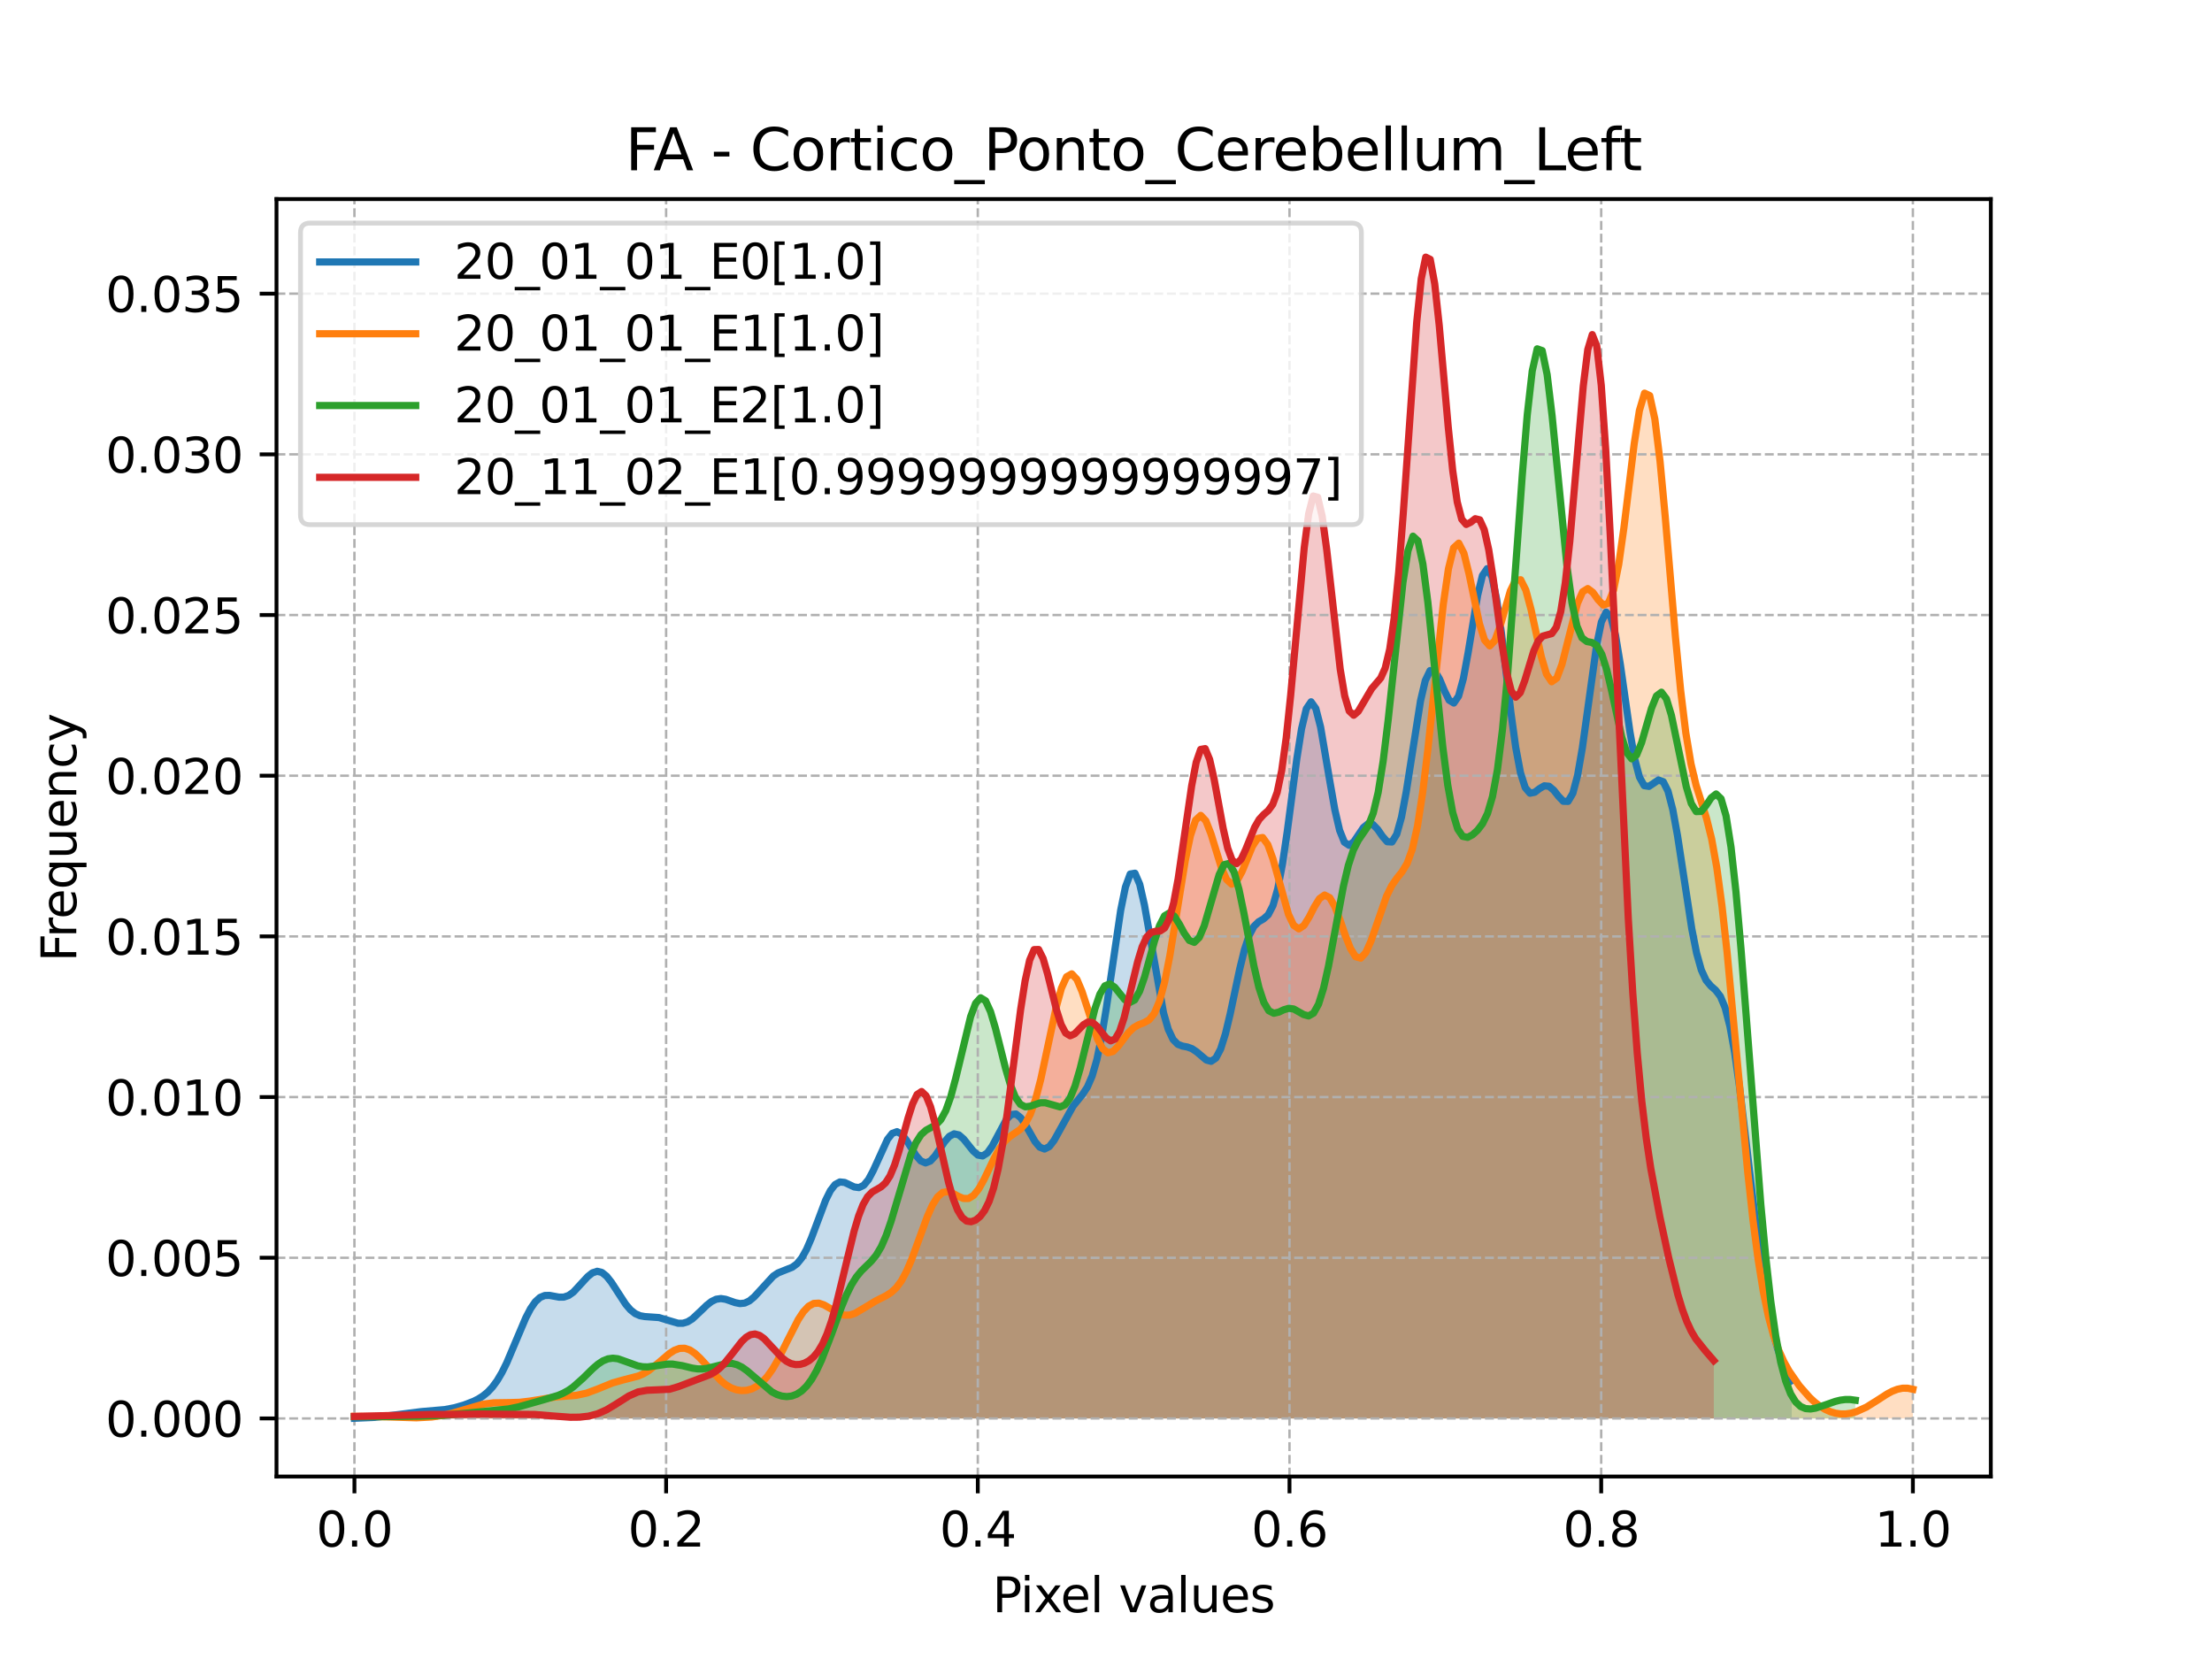 <?xml version="1.0" encoding="utf-8" standalone="no"?>
<!DOCTYPE svg PUBLIC "-//W3C//DTD SVG 1.1//EN"
  "http://www.w3.org/Graphics/SVG/1.1/DTD/svg11.dtd">
<svg xmlns:xlink="http://www.w3.org/1999/xlink" width="460.8pt" height="345.6pt" viewBox="0 0 460.8 345.6" xmlns="http://www.w3.org/2000/svg" version="1.1">
 <defs>
  <style type="text/css">*{stroke-linejoin: round; stroke-linecap: butt}</style>
 </defs>
 <g id="figure_1">
  <g id="patch_1">
   <path d="M 0 345.6 
L 460.8 345.6 
L 460.8 0 
L 0 0 
z
" style="fill: #ffffff"/>
  </g>
  <g id="axes_1">
   <g id="patch_2">
    <path d="M 57.6 307.584 
L 414.72 307.584 
L 414.72 41.472 
L 57.6 41.472 
z
" style="fill: #ffffff"/>
   </g>
   <g id="PolyCollection_1">
    <path d="M 73.833 295.45 
L 73.833 295.488 
L 74.824 295.488 
L 75.816 295.488 
L 76.807 295.488 
L 77.799 295.488 
L 78.79 295.488 
L 79.782 295.488 
L 80.773 295.488 
L 81.765 295.488 
L 82.756 295.488 
L 83.747 295.488 
L 84.739 295.488 
L 85.73 295.488 
L 86.722 295.488 
L 87.713 295.488 
L 88.705 295.488 
L 89.696 295.488 
L 90.688 295.488 
L 91.679 295.488 
L 92.671 295.488 
L 93.662 295.488 
L 94.654 295.488 
L 95.645 295.488 
L 96.637 295.488 
L 97.628 295.488 
L 98.62 295.488 
L 99.611 295.488 
L 100.602 295.488 
L 101.594 295.488 
L 102.585 295.488 
L 103.577 295.488 
L 104.568 295.488 
L 105.56 295.488 
L 106.551 295.488 
L 107.543 295.488 
L 108.534 295.488 
L 109.526 295.488 
L 110.517 295.488 
L 111.509 295.488 
L 112.5 295.488 
L 113.492 295.488 
L 114.483 295.488 
L 115.475 295.488 
L 116.466 295.488 
L 117.458 295.488 
L 118.449 295.488 
L 119.44 295.488 
L 120.432 295.488 
L 121.423 295.488 
L 122.415 295.488 
L 123.406 295.488 
L 124.398 295.488 
L 125.389 295.488 
L 126.381 295.488 
L 127.372 295.488 
L 128.364 295.488 
L 129.355 295.488 
L 130.347 295.488 
L 131.338 295.488 
L 132.33 295.488 
L 133.321 295.488 
L 134.313 295.488 
L 135.304 295.488 
L 136.295 295.488 
L 137.287 295.488 
L 138.278 295.488 
L 139.27 295.488 
L 140.261 295.488 
L 141.253 295.488 
L 142.244 295.488 
L 143.236 295.488 
L 144.227 295.488 
L 145.219 295.488 
L 146.21 295.488 
L 147.202 295.488 
L 148.193 295.488 
L 149.185 295.488 
L 150.176 295.488 
L 151.168 295.488 
L 152.159 295.488 
L 153.151 295.488 
L 154.142 295.488 
L 155.133 295.488 
L 156.125 295.488 
L 157.116 295.488 
L 158.108 295.488 
L 159.099 295.488 
L 160.091 295.488 
L 161.082 295.488 
L 162.074 295.488 
L 163.065 295.488 
L 164.057 295.488 
L 165.048 295.488 
L 166.04 295.488 
L 167.031 295.488 
L 168.023 295.488 
L 169.014 295.488 
L 170.006 295.488 
L 170.997 295.488 
L 171.989 295.488 
L 172.98 295.488 
L 173.971 295.488 
L 174.963 295.488 
L 175.954 295.488 
L 176.946 295.488 
L 177.937 295.488 
L 178.929 295.488 
L 179.92 295.488 
L 180.912 295.488 
L 181.903 295.488 
L 182.895 295.488 
L 183.886 295.488 
L 184.878 295.488 
L 185.869 295.488 
L 186.861 295.488 
L 187.852 295.488 
L 188.844 295.488 
L 189.835 295.488 
L 190.826 295.488 
L 191.818 295.488 
L 192.809 295.488 
L 193.801 295.488 
L 194.792 295.488 
L 195.784 295.488 
L 196.775 295.488 
L 197.767 295.488 
L 198.758 295.488 
L 199.75 295.488 
L 200.741 295.488 
L 201.733 295.488 
L 202.724 295.488 
L 203.716 295.488 
L 204.707 295.488 
L 205.699 295.488 
L 206.69 295.488 
L 207.682 295.488 
L 208.673 295.488 
L 209.664 295.488 
L 210.656 295.488 
L 211.647 295.488 
L 212.639 295.488 
L 213.63 295.488 
L 214.622 295.488 
L 215.613 295.488 
L 216.605 295.488 
L 217.596 295.488 
L 218.588 295.488 
L 219.579 295.488 
L 220.571 295.488 
L 221.562 295.488 
L 222.554 295.488 
L 223.545 295.488 
L 224.537 295.488 
L 225.528 295.488 
L 226.519 295.488 
L 227.511 295.488 
L 228.502 295.488 
L 229.494 295.488 
L 230.485 295.488 
L 231.477 295.488 
L 232.468 295.488 
L 233.46 295.488 
L 234.451 295.488 
L 235.443 295.488 
L 236.434 295.488 
L 237.426 295.488 
L 238.417 295.488 
L 239.409 295.488 
L 240.4 295.488 
L 241.392 295.488 
L 242.383 295.488 
L 243.375 295.488 
L 244.366 295.488 
L 245.357 295.488 
L 246.349 295.488 
L 247.34 295.488 
L 248.332 295.488 
L 249.323 295.488 
L 250.315 295.488 
L 251.306 295.488 
L 252.298 295.488 
L 253.289 295.488 
L 254.281 295.488 
L 255.272 295.488 
L 256.264 295.488 
L 257.255 295.488 
L 258.247 295.488 
L 259.238 295.488 
L 260.23 295.488 
L 261.221 295.488 
L 262.212 295.488 
L 263.204 295.488 
L 264.195 295.488 
L 265.187 295.488 
L 266.178 295.488 
L 267.17 295.488 
L 268.161 295.488 
L 269.153 295.488 
L 270.144 295.488 
L 271.136 295.488 
L 272.127 295.488 
L 273.119 295.488 
L 274.11 295.488 
L 275.102 295.488 
L 276.093 295.488 
L 277.085 295.488 
L 278.076 295.488 
L 279.068 295.488 
L 280.059 295.488 
L 281.05 295.488 
L 282.042 295.488 
L 283.033 295.488 
L 284.025 295.488 
L 285.016 295.488 
L 286.008 295.488 
L 286.999 295.488 
L 287.991 295.488 
L 288.982 295.488 
L 289.974 295.488 
L 290.965 295.488 
L 291.957 295.488 
L 292.948 295.488 
L 293.94 295.488 
L 294.931 295.488 
L 295.923 295.488 
L 296.914 295.488 
L 297.906 295.488 
L 298.897 295.488 
L 299.888 295.488 
L 300.88 295.488 
L 301.871 295.488 
L 302.863 295.488 
L 303.854 295.488 
L 304.846 295.488 
L 305.837 295.488 
L 306.829 295.488 
L 307.82 295.488 
L 308.812 295.488 
L 309.803 295.488 
L 310.795 295.488 
L 311.786 295.488 
L 312.778 295.488 
L 313.769 295.488 
L 314.761 295.488 
L 315.752 295.488 
L 316.743 295.488 
L 317.735 295.488 
L 318.726 295.488 
L 319.718 295.488 
L 320.709 295.488 
L 321.701 295.488 
L 322.692 295.488 
L 323.684 295.488 
L 324.675 295.488 
L 325.667 295.488 
L 326.658 295.488 
L 327.65 295.488 
L 328.641 295.488 
L 329.633 295.488 
L 330.624 295.488 
L 331.616 295.488 
L 332.607 295.488 
L 333.599 295.488 
L 334.59 295.488 
L 335.581 295.488 
L 336.573 295.488 
L 337.564 295.488 
L 338.556 295.488 
L 339.547 295.488 
L 340.539 295.488 
L 341.53 295.488 
L 342.522 295.488 
L 343.513 295.488 
L 344.505 295.488 
L 345.496 295.488 
L 346.488 295.488 
L 347.479 295.488 
L 348.471 295.488 
L 349.462 295.488 
L 350.454 295.488 
L 351.445 295.488 
L 352.436 295.488 
L 353.428 295.488 
L 354.419 295.488 
L 355.411 295.488 
L 356.402 295.488 
L 357.394 295.488 
L 358.385 295.488 
L 359.377 295.488 
L 360.368 295.488 
L 361.36 295.488 
L 362.351 295.488 
L 363.343 295.488 
L 364.334 295.488 
L 365.326 295.488 
L 366.317 295.488 
L 367.309 295.488 
L 368.3 295.488 
L 369.292 295.488 
L 370.283 295.488 
L 371.274 295.488 
L 372.266 295.488 
L 373.257 295.488 
L 373.257 287.589 
L 373.257 287.589 
L 372.266 285.913 
L 371.274 283.745 
L 370.283 280.891 
L 369.292 277.149 
L 368.3 272.346 
L 367.309 266.392 
L 366.317 259.324 
L 365.326 251.342 
L 364.334 242.814 
L 363.343 234.246 
L 362.351 226.212 
L 361.36 219.254 
L 360.368 213.771 
L 359.377 209.92 
L 358.385 207.564 
L 357.394 206.273 
L 356.402 205.403 
L 355.411 204.221 
L 354.419 202.072 
L 353.428 198.532 
L 352.436 193.521 
L 351.445 187.338 
L 350.454 180.6 
L 349.462 174.109 
L 348.471 168.659 
L 347.479 164.832 
L 346.488 162.847 
L 345.496 162.48 
L 344.505 163.102 
L 343.513 163.815 
L 342.522 163.668 
L 341.53 161.893 
L 340.539 158.114 
L 339.547 152.465 
L 338.556 145.592 
L 337.564 138.532 
L 336.573 132.486 
L 335.581 128.561 
L 334.59 127.51 
L 333.599 129.567 
L 332.607 134.389 
L 331.616 141.139 
L 330.624 148.672 
L 329.633 155.795 
L 328.641 161.521 
L 327.65 165.267 
L 326.658 166.944 
L 325.667 166.922 
L 324.675 165.889 
L 323.684 164.628 
L 322.692 163.79 
L 321.701 163.703 
L 320.709 164.281 
L 319.718 165.041 
L 318.726 165.24 
L 317.735 164.085 
L 316.743 160.97 
L 315.752 155.681 
L 314.761 148.5 
L 313.769 140.201 
L 312.778 131.907 
L 311.786 124.861 
L 310.795 120.152 
L 309.803 118.462 
L 308.812 119.906 
L 307.82 124.002 
L 306.829 129.772 
L 305.837 135.969 
L 304.846 141.36 
L 303.854 145.003 
L 302.863 146.456 
L 301.871 145.851 
L 300.88 143.851 
L 299.888 141.459 
L 298.897 139.77 
L 297.906 139.701 
L 296.914 141.768 
L 295.923 145.978 
L 294.931 151.839 
L 293.94 158.491 
L 292.948 164.926 
L 291.957 170.227 
L 290.965 173.78 
L 289.974 175.401 
L 288.982 175.347 
L 287.991 174.218 
L 286.999 172.781 
L 286.008 171.75 
L 285.016 171.588 
L 284.025 172.387 
L 283.033 173.841 
L 282.042 175.331 
L 281.05 176.095 
L 280.059 175.447 
L 279.068 172.977 
L 278.076 168.696 
L 277.085 163.075 
L 276.093 156.971 
L 275.102 151.458 
L 274.11 147.597 
L 273.119 146.2 
L 272.127 147.652 
L 271.136 151.827 
L 270.144 158.123 
L 269.153 165.598 
L 268.161 173.187 
L 267.17 179.927 
L 266.178 185.158 
L 265.187 188.638 
L 264.195 190.554 
L 263.204 191.439 
L 262.212 192.007 
L 261.221 192.967 
L 260.23 194.842 
L 259.238 197.855 
L 258.247 201.891 
L 257.255 206.545 
L 256.264 211.245 
L 255.272 215.396 
L 254.281 218.532 
L 253.289 220.419 
L 252.298 221.092 
L 251.306 220.824 
L 250.315 220.032 
L 249.323 219.142 
L 248.332 218.467 
L 247.34 218.108 
L 246.349 217.921 
L 245.357 217.551 
L 244.366 216.536 
L 243.375 214.436 
L 242.383 210.984 
L 241.392 206.193 
L 240.4 200.402 
L 239.409 194.25 
L 238.417 188.566 
L 237.426 184.212 
L 236.434 181.908 
L 235.443 182.078 
L 234.451 184.766 
L 233.46 189.623 
L 232.468 195.987 
L 231.477 203.025 
L 230.485 209.9 
L 229.494 215.934 
L 228.502 220.719 
L 227.511 224.161 
L 226.519 226.451 
L 225.528 227.969 
L 224.537 229.164 
L 223.545 230.421 
L 222.554 231.963 
L 221.562 233.809 
L 220.571 235.782 
L 219.579 237.577 
L 218.588 238.857 
L 217.596 239.361 
L 216.605 238.981 
L 215.613 237.809 
L 214.622 236.123 
L 213.63 234.325 
L 212.639 232.852 
L 211.647 232.067 
L 210.656 232.176 
L 209.664 233.177 
L 208.673 234.861 
L 207.682 236.865 
L 206.69 238.761 
L 205.699 240.159 
L 204.707 240.802 
L 203.716 240.623 
L 202.724 239.761 
L 201.733 238.517 
L 200.741 237.278 
L 199.75 236.417 
L 198.758 236.199 
L 197.767 236.713 
L 196.775 237.852 
L 195.784 239.342 
L 194.792 240.807 
L 193.801 241.872 
L 192.809 242.256 
L 191.818 241.844 
L 190.826 240.722 
L 189.835 239.159 
L 188.844 237.543 
L 187.852 236.291 
L 186.861 235.747 
L 185.869 236.103 
L 184.878 237.357 
L 183.886 239.308 
L 182.895 241.616 
L 181.903 243.88 
L 180.912 245.732 
L 179.92 246.929 
L 178.929 247.401 
L 177.937 247.264 
L 176.946 246.787 
L 175.954 246.323 
L 174.963 246.224 
L 173.971 246.754 
L 172.98 248.038 
L 171.989 250.032 
L 170.997 252.547 
L 170.006 255.294 
L 169.014 257.956 
L 168.023 260.262 
L 167.031 262.043 
L 166.04 263.256 
L 165.048 263.987 
L 164.057 264.41 
L 163.065 264.741 
L 162.074 265.173 
L 161.082 265.836 
L 160.091 266.762 
L 159.099 267.888 
L 158.108 269.079 
L 157.116 270.163 
L 156.125 270.989 
L 155.133 271.459 
L 154.142 271.559 
L 153.151 271.361 
L 152.159 271.006 
L 151.168 270.668 
L 150.176 270.513 
L 149.185 270.657 
L 148.193 271.141 
L 147.202 271.922 
L 146.21 272.888 
L 145.219 273.883 
L 144.227 274.749 
L 143.236 275.363 
L 142.244 275.662 
L 141.253 275.658 
L 140.261 275.424 
L 139.27 275.074 
L 138.278 274.727 
L 137.287 274.474 
L 136.295 274.345 
L 135.304 274.307 
L 134.313 274.265 
L 133.321 274.089 
L 132.33 273.651 
L 131.338 272.864 
L 130.347 271.711 
L 129.355 270.262 
L 128.364 268.669 
L 127.372 267.134 
L 126.381 265.875 
L 125.389 265.073 
L 124.398 264.832 
L 123.406 265.158 
L 122.415 265.95 
L 121.423 267.028 
L 120.432 268.173 
L 119.44 269.173 
L 118.449 269.872 
L 117.458 270.209 
L 116.466 270.22 
L 115.475 270.038 
L 114.483 269.853 
L 113.492 269.873 
L 112.5 270.28 
L 111.509 271.186 
L 110.517 272.622 
L 109.526 274.529 
L 108.534 276.781 
L 107.543 279.207 
L 106.551 281.633 
L 105.56 283.904 
L 104.568 285.911 
L 103.577 287.594 
L 102.585 288.947 
L 101.594 290.001 
L 100.602 290.809 
L 99.611 291.434 
L 98.62 291.931 
L 97.628 292.342 
L 96.637 292.694 
L 95.645 292.998 
L 94.654 293.258 
L 93.662 293.473 
L 92.671 293.641 
L 91.679 293.768 
L 90.688 293.861 
L 89.696 293.932 
L 88.705 293.997 
L 87.713 294.067 
L 86.722 294.153 
L 85.73 294.259 
L 84.739 294.385 
L 83.747 294.526 
L 82.756 294.675 
L 81.765 294.823 
L 80.773 294.962 
L 79.782 295.086 
L 78.79 295.191 
L 77.799 295.277 
L 76.807 295.343 
L 75.816 295.392 
L 74.824 295.426 
L 73.833 295.45 
z
" clip-path="url(#pd82922a93a)" style="fill: #1f77b4; fill-opacity: 0.25"/>
   </g>
   <g id="PolyCollection_2">
    <path d="M 73.833 295.056 
L 73.833 295.488 
L 74.908 295.488 
L 75.983 295.488 
L 77.058 295.488 
L 78.133 295.488 
L 79.208 295.488 
L 80.283 295.488 
L 81.358 295.488 
L 82.433 295.488 
L 83.508 295.488 
L 84.583 295.488 
L 85.658 295.488 
L 86.733 295.488 
L 87.808 295.488 
L 88.883 295.488 
L 89.958 295.488 
L 91.033 295.488 
L 92.108 295.488 
L 93.183 295.488 
L 94.258 295.488 
L 95.333 295.488 
L 96.408 295.488 
L 97.483 295.488 
L 98.558 295.488 
L 99.633 295.488 
L 100.708 295.488 
L 101.783 295.488 
L 102.858 295.488 
L 103.933 295.488 
L 105.008 295.488 
L 106.083 295.488 
L 107.158 295.488 
L 108.233 295.488 
L 109.308 295.488 
L 110.383 295.488 
L 111.458 295.488 
L 112.533 295.488 
L 113.608 295.488 
L 114.683 295.488 
L 115.758 295.488 
L 116.833 295.488 
L 117.908 295.488 
L 118.983 295.488 
L 120.058 295.488 
L 121.133 295.488 
L 122.208 295.488 
L 123.283 295.488 
L 124.358 295.488 
L 125.433 295.488 
L 126.508 295.488 
L 127.583 295.488 
L 128.658 295.488 
L 129.734 295.488 
L 130.809 295.488 
L 131.884 295.488 
L 132.959 295.488 
L 134.034 295.488 
L 135.109 295.488 
L 136.184 295.488 
L 137.259 295.488 
L 138.334 295.488 
L 139.409 295.488 
L 140.484 295.488 
L 141.559 295.488 
L 142.634 295.488 
L 143.709 295.488 
L 144.784 295.488 
L 145.859 295.488 
L 146.934 295.488 
L 148.009 295.488 
L 149.084 295.488 
L 150.159 295.488 
L 151.234 295.488 
L 152.309 295.488 
L 153.384 295.488 
L 154.459 295.488 
L 155.534 295.488 
L 156.609 295.488 
L 157.684 295.488 
L 158.759 295.488 
L 159.834 295.488 
L 160.909 295.488 
L 161.984 295.488 
L 163.059 295.488 
L 164.134 295.488 
L 165.209 295.488 
L 166.284 295.488 
L 167.359 295.488 
L 168.434 295.488 
L 169.509 295.488 
L 170.584 295.488 
L 171.659 295.488 
L 172.734 295.488 
L 173.809 295.488 
L 174.884 295.488 
L 175.959 295.488 
L 177.034 295.488 
L 178.109 295.488 
L 179.184 295.488 
L 180.259 295.488 
L 181.334 295.488 
L 182.409 295.488 
L 183.484 295.488 
L 184.559 295.488 
L 185.634 295.488 
L 186.709 295.488 
L 187.784 295.488 
L 188.859 295.488 
L 189.934 295.488 
L 191.009 295.488 
L 192.084 295.488 
L 193.159 295.488 
L 194.234 295.488 
L 195.309 295.488 
L 196.384 295.488 
L 197.459 295.488 
L 198.534 295.488 
L 199.609 295.488 
L 200.685 295.488 
L 201.76 295.488 
L 202.835 295.488 
L 203.91 295.488 
L 204.985 295.488 
L 206.06 295.488 
L 207.135 295.488 
L 208.21 295.488 
L 209.285 295.488 
L 210.36 295.488 
L 211.435 295.488 
L 212.51 295.488 
L 213.585 295.488 
L 214.66 295.488 
L 215.735 295.488 
L 216.81 295.488 
L 217.885 295.488 
L 218.96 295.488 
L 220.035 295.488 
L 221.11 295.488 
L 222.185 295.488 
L 223.26 295.488 
L 224.335 295.488 
L 225.41 295.488 
L 226.485 295.488 
L 227.56 295.488 
L 228.635 295.488 
L 229.71 295.488 
L 230.785 295.488 
L 231.86 295.488 
L 232.935 295.488 
L 234.01 295.488 
L 235.085 295.488 
L 236.16 295.488 
L 237.235 295.488 
L 238.31 295.488 
L 239.385 295.488 
L 240.46 295.488 
L 241.535 295.488 
L 242.61 295.488 
L 243.685 295.488 
L 244.76 295.488 
L 245.835 295.488 
L 246.91 295.488 
L 247.985 295.488 
L 249.06 295.488 
L 250.135 295.488 
L 251.21 295.488 
L 252.285 295.488 
L 253.36 295.488 
L 254.435 295.488 
L 255.51 295.488 
L 256.585 295.488 
L 257.66 295.488 
L 258.735 295.488 
L 259.81 295.488 
L 260.885 295.488 
L 261.96 295.488 
L 263.035 295.488 
L 264.11 295.488 
L 265.185 295.488 
L 266.26 295.488 
L 267.335 295.488 
L 268.41 295.488 
L 269.485 295.488 
L 270.56 295.488 
L 271.635 295.488 
L 272.711 295.488 
L 273.786 295.488 
L 274.861 295.488 
L 275.936 295.488 
L 277.011 295.488 
L 278.086 295.488 
L 279.161 295.488 
L 280.236 295.488 
L 281.311 295.488 
L 282.386 295.488 
L 283.461 295.488 
L 284.536 295.488 
L 285.611 295.488 
L 286.686 295.488 
L 287.761 295.488 
L 288.836 295.488 
L 289.911 295.488 
L 290.986 295.488 
L 292.061 295.488 
L 293.136 295.488 
L 294.211 295.488 
L 295.286 295.488 
L 296.361 295.488 
L 297.436 295.488 
L 298.511 295.488 
L 299.586 295.488 
L 300.661 295.488 
L 301.736 295.488 
L 302.811 295.488 
L 303.886 295.488 
L 304.961 295.488 
L 306.036 295.488 
L 307.111 295.488 
L 308.186 295.488 
L 309.261 295.488 
L 310.336 295.488 
L 311.411 295.488 
L 312.486 295.488 
L 313.561 295.488 
L 314.636 295.488 
L 315.711 295.488 
L 316.786 295.488 
L 317.861 295.488 
L 318.936 295.488 
L 320.011 295.488 
L 321.086 295.488 
L 322.161 295.488 
L 323.236 295.488 
L 324.311 295.488 
L 325.386 295.488 
L 326.461 295.488 
L 327.536 295.488 
L 328.611 295.488 
L 329.686 295.488 
L 330.761 295.488 
L 331.836 295.488 
L 332.911 295.488 
L 333.986 295.488 
L 335.061 295.488 
L 336.136 295.488 
L 337.211 295.488 
L 338.286 295.488 
L 339.361 295.488 
L 340.436 295.488 
L 341.511 295.488 
L 342.586 295.488 
L 343.662 295.488 
L 344.737 295.488 
L 345.812 295.488 
L 346.887 295.488 
L 347.962 295.488 
L 349.037 295.488 
L 350.112 295.488 
L 351.187 295.488 
L 352.262 295.488 
L 353.337 295.488 
L 354.412 295.488 
L 355.487 295.488 
L 356.562 295.488 
L 357.637 295.488 
L 358.712 295.488 
L 359.787 295.488 
L 360.862 295.488 
L 361.937 295.488 
L 363.012 295.488 
L 364.087 295.488 
L 365.162 295.488 
L 366.237 295.488 
L 367.312 295.488 
L 368.387 295.488 
L 369.462 295.488 
L 370.537 295.488 
L 371.612 295.488 
L 372.687 295.488 
L 373.762 295.488 
L 374.837 295.488 
L 375.912 295.488 
L 376.987 295.488 
L 378.062 295.488 
L 379.137 295.488 
L 380.212 295.488 
L 381.287 295.488 
L 382.362 295.488 
L 383.437 295.488 
L 384.512 295.488 
L 385.587 295.488 
L 386.662 295.488 
L 387.737 295.488 
L 388.812 295.488 
L 389.887 295.488 
L 390.962 295.488 
L 392.037 295.488 
L 393.112 295.488 
L 394.187 295.488 
L 395.262 295.488 
L 396.337 295.488 
L 397.412 295.488 
L 398.487 295.488 
L 398.487 289.415 
L 398.487 289.415 
L 397.412 289.192 
L 396.337 289.19 
L 395.262 289.408 
L 394.187 289.825 
L 393.112 290.397 
L 392.037 291.071 
L 390.962 291.786 
L 389.887 292.488 
L 388.812 293.128 
L 387.737 293.673 
L 386.662 294.098 
L 385.587 294.39 
L 384.512 294.541 
L 383.437 294.544 
L 382.362 294.393 
L 381.287 294.079 
L 380.212 293.597 
L 379.137 292.942 
L 378.062 292.114 
L 376.987 291.121 
L 375.912 289.974 
L 374.837 288.681 
L 373.762 287.234 
L 372.687 285.589 
L 371.612 283.652 
L 370.537 281.267 
L 369.462 278.211 
L 368.387 274.211 
L 367.312 268.987 
L 366.237 262.301 
L 365.162 254.03 
L 364.087 244.232 
L 363.012 233.186 
L 361.937 221.398 
L 360.862 209.55 
L 359.787 198.399 
L 358.712 188.633 
L 357.637 180.712 
L 356.562 174.746 
L 355.487 170.423 
L 354.412 167.035 
L 353.337 163.608 
L 352.262 159.103 
L 351.187 152.668 
L 350.112 143.865 
L 349.037 132.829 
L 347.962 120.303 
L 346.887 107.532 
L 345.812 96.034 
L 344.737 87.287 
L 343.662 82.408 
L 342.586 81.903 
L 341.511 85.546 
L 340.436 92.414 
L 339.361 101.088 
L 338.286 109.961 
L 337.211 117.576 
L 336.136 122.93 
L 335.061 125.654 
L 333.986 126.043 
L 332.911 124.927 
L 331.836 123.419 
L 330.761 122.609 
L 329.686 123.278 
L 328.611 125.699 
L 327.536 129.581 
L 326.461 134.156 
L 325.386 138.389 
L 324.311 141.256 
L 323.236 142.023 
L 322.161 140.436 
L 321.086 136.807 
L 320.011 131.939 
L 318.936 126.934 
L 317.861 122.921 
L 316.786 120.774 
L 315.711 120.89 
L 314.636 123.087 
L 313.561 126.644 
L 312.486 130.483 
L 311.411 133.438 
L 310.336 134.554 
L 309.261 133.335 
L 308.186 129.889 
L 307.111 124.922 
L 306.036 119.592 
L 304.961 115.253 
L 303.886 113.148 
L 302.811 114.134 
L 301.736 118.495 
L 300.661 125.895 
L 299.586 135.461 
L 298.511 145.996 
L 297.436 156.245 
L 296.361 165.158 
L 295.286 172.089 
L 294.211 176.884 
L 293.136 179.851 
L 292.061 181.624 
L 290.986 182.956 
L 289.911 184.514 
L 288.836 186.702 
L 287.761 189.577 
L 286.686 192.853 
L 285.611 196.002 
L 284.536 198.42 
L 283.461 199.601 
L 282.386 199.288 
L 281.311 197.556 
L 280.236 194.805 
L 279.161 191.67 
L 278.086 188.864 
L 277.011 187.002 
L 275.936 186.446 
L 274.861 187.209 
L 273.786 188.949 
L 272.711 191.054 
L 271.635 192.792 
L 270.56 193.499 
L 269.485 192.748 
L 268.41 190.467 
L 267.335 186.964 
L 266.26 182.858 
L 265.185 178.936 
L 264.11 175.958 
L 263.035 174.47 
L 261.96 174.665 
L 260.885 176.329 
L 259.81 178.894 
L 258.735 181.571 
L 257.66 183.547 
L 256.585 184.189 
L 255.51 183.207 
L 254.435 180.735 
L 253.36 177.31 
L 252.285 173.758 
L 251.21 171.003 
L 250.135 169.86 
L 249.06 170.852 
L 247.985 174.093 
L 246.91 179.275 
L 245.835 185.744 
L 244.76 192.657 
L 243.685 199.167 
L 242.61 204.603 
L 241.535 208.595 
L 240.46 211.116 
L 239.385 212.444 
L 238.31 213.051 
L 237.235 213.456 
L 236.16 214.073 
L 235.085 215.105 
L 234.01 216.494 
L 232.935 217.948 
L 231.86 219.037 
L 230.785 219.32 
L 229.71 218.485 
L 228.635 216.458 
L 227.56 213.448 
L 226.485 209.931 
L 225.41 206.554 
L 224.335 204.007 
L 223.26 202.868 
L 222.185 203.48 
L 221.11 205.878 
L 220.035 209.784 
L 218.96 214.676 
L 217.885 219.905 
L 216.81 224.835 
L 215.735 228.973 
L 214.66 232.058 
L 213.585 234.092 
L 212.51 235.3 
L 211.435 236.057 
L 210.36 236.77 
L 209.285 237.777 
L 208.21 239.262 
L 207.135 241.218 
L 206.06 243.469 
L 204.985 245.721 
L 203.91 247.654 
L 202.835 249.011 
L 201.76 249.665 
L 200.685 249.66 
L 199.609 249.202 
L 198.534 248.609 
L 197.459 248.24 
L 196.384 248.413 
L 195.309 249.335 
L 194.234 251.057 
L 193.159 253.476 
L 192.084 256.358 
L 191.009 259.402 
L 189.934 262.304 
L 188.859 264.821 
L 187.784 266.815 
L 186.709 268.265 
L 185.634 269.254 
L 184.559 269.935 
L 183.484 270.477 
L 182.409 271.018 
L 181.334 271.635 
L 180.259 272.325 
L 179.184 273.017 
L 178.109 273.596 
L 177.034 273.944 
L 175.959 273.979 
L 174.884 273.687 
L 173.809 273.133 
L 172.734 272.453 
L 171.659 271.832 
L 170.584 271.468 
L 169.509 271.528 
L 168.434 272.117 
L 167.359 273.26 
L 166.284 274.897 
L 165.209 276.901 
L 164.134 279.105 
L 163.059 281.329 
L 161.984 283.416 
L 160.909 285.25 
L 159.834 286.763 
L 158.759 287.936 
L 157.684 288.782 
L 156.609 289.334 
L 155.534 289.626 
L 154.459 289.683 
L 153.384 289.514 
L 152.309 289.117 
L 151.234 288.488 
L 150.159 287.633 
L 149.084 286.579 
L 148.009 285.384 
L 146.934 284.138 
L 145.859 282.951 
L 144.784 281.944 
L 143.709 281.222 
L 142.634 280.862 
L 141.559 280.893 
L 140.484 281.291 
L 139.409 281.987 
L 138.334 282.874 
L 137.259 283.833 
L 136.184 284.754 
L 135.109 285.553 
L 134.034 286.187 
L 132.959 286.655 
L 131.884 286.99 
L 130.809 287.247 
L 129.734 287.488 
L 128.658 287.762 
L 127.583 288.1 
L 126.508 288.504 
L 125.433 288.955 
L 124.358 289.415 
L 123.283 289.844 
L 122.208 290.208 
L 121.133 290.485 
L 120.058 290.674 
L 118.983 290.791 
L 117.908 290.866 
L 116.833 290.93 
L 115.758 291.013 
L 114.683 291.133 
L 113.608 291.294 
L 112.533 291.486 
L 111.458 291.687 
L 110.383 291.874 
L 109.308 292.024 
L 108.233 292.124 
L 107.158 292.174 
L 106.083 292.185 
L 105.008 292.181 
L 103.933 292.188 
L 102.858 292.233 
L 101.783 292.335 
L 100.708 292.507 
L 99.633 292.747 
L 98.558 293.042 
L 97.483 293.376 
L 96.408 293.723 
L 95.333 294.063 
L 94.258 294.376 
L 93.183 294.649 
L 92.108 294.875 
L 91.033 295.052 
L 89.958 295.183 
L 88.883 295.272 
L 87.808 295.327 
L 86.733 295.353 
L 85.658 295.356 
L 84.583 295.34 
L 83.508 295.31 
L 82.433 295.269 
L 81.358 295.222 
L 80.283 295.172 
L 79.208 295.125 
L 78.133 295.085 
L 77.058 295.055 
L 75.983 295.04 
L 74.908 295.04 
L 73.833 295.056 
z
" clip-path="url(#pd82922a93a)" style="fill: #ff7f0e; fill-opacity: 0.25"/>
   </g>
   <g id="PolyCollection_3">
    <path d="M 73.833 295.124 
L 73.833 295.488 
L 74.868 295.488 
L 75.903 295.488 
L 76.939 295.488 
L 77.974 295.488 
L 79.009 295.488 
L 80.044 295.488 
L 81.08 295.488 
L 82.115 295.488 
L 83.15 295.488 
L 84.185 295.488 
L 85.221 295.488 
L 86.256 295.488 
L 87.291 295.488 
L 88.327 295.488 
L 89.362 295.488 
L 90.397 295.488 
L 91.432 295.488 
L 92.468 295.488 
L 93.503 295.488 
L 94.538 295.488 
L 95.573 295.488 
L 96.609 295.488 
L 97.644 295.488 
L 98.679 295.488 
L 99.714 295.488 
L 100.75 295.488 
L 101.785 295.488 
L 102.82 295.488 
L 103.856 295.488 
L 104.891 295.488 
L 105.926 295.488 
L 106.961 295.488 
L 107.997 295.488 
L 109.032 295.488 
L 110.067 295.488 
L 111.102 295.488 
L 112.138 295.488 
L 113.173 295.488 
L 114.208 295.488 
L 115.244 295.488 
L 116.279 295.488 
L 117.314 295.488 
L 118.349 295.488 
L 119.385 295.488 
L 120.42 295.488 
L 121.455 295.488 
L 122.49 295.488 
L 123.526 295.488 
L 124.561 295.488 
L 125.596 295.488 
L 126.631 295.488 
L 127.667 295.488 
L 128.702 295.488 
L 129.737 295.488 
L 130.773 295.488 
L 131.808 295.488 
L 132.843 295.488 
L 133.878 295.488 
L 134.914 295.488 
L 135.949 295.488 
L 136.984 295.488 
L 138.019 295.488 
L 139.055 295.488 
L 140.09 295.488 
L 141.125 295.488 
L 142.161 295.488 
L 143.196 295.488 
L 144.231 295.488 
L 145.266 295.488 
L 146.302 295.488 
L 147.337 295.488 
L 148.372 295.488 
L 149.407 295.488 
L 150.443 295.488 
L 151.478 295.488 
L 152.513 295.488 
L 153.548 295.488 
L 154.584 295.488 
L 155.619 295.488 
L 156.654 295.488 
L 157.69 295.488 
L 158.725 295.488 
L 159.76 295.488 
L 160.795 295.488 
L 161.831 295.488 
L 162.866 295.488 
L 163.901 295.488 
L 164.936 295.488 
L 165.972 295.488 
L 167.007 295.488 
L 168.042 295.488 
L 169.078 295.488 
L 170.113 295.488 
L 171.148 295.488 
L 172.183 295.488 
L 173.219 295.488 
L 174.254 295.488 
L 175.289 295.488 
L 176.324 295.488 
L 177.36 295.488 
L 178.395 295.488 
L 179.43 295.488 
L 180.466 295.488 
L 181.501 295.488 
L 182.536 295.488 
L 183.571 295.488 
L 184.607 295.488 
L 185.642 295.488 
L 186.677 295.488 
L 187.712 295.488 
L 188.748 295.488 
L 189.783 295.488 
L 190.818 295.488 
L 191.853 295.488 
L 192.889 295.488 
L 193.924 295.488 
L 194.959 295.488 
L 195.995 295.488 
L 197.03 295.488 
L 198.065 295.488 
L 199.1 295.488 
L 200.136 295.488 
L 201.171 295.488 
L 202.206 295.488 
L 203.241 295.488 
L 204.277 295.488 
L 205.312 295.488 
L 206.347 295.488 
L 207.383 295.488 
L 208.418 295.488 
L 209.453 295.488 
L 210.488 295.488 
L 211.524 295.488 
L 212.559 295.488 
L 213.594 295.488 
L 214.629 295.488 
L 215.665 295.488 
L 216.7 295.488 
L 217.735 295.488 
L 218.77 295.488 
L 219.806 295.488 
L 220.841 295.488 
L 221.876 295.488 
L 222.912 295.488 
L 223.947 295.488 
L 224.982 295.488 
L 226.017 295.488 
L 227.053 295.488 
L 228.088 295.488 
L 229.123 295.488 
L 230.158 295.488 
L 231.194 295.488 
L 232.229 295.488 
L 233.264 295.488 
L 234.3 295.488 
L 235.335 295.488 
L 236.37 295.488 
L 237.405 295.488 
L 238.441 295.488 
L 239.476 295.488 
L 240.511 295.488 
L 241.546 295.488 
L 242.582 295.488 
L 243.617 295.488 
L 244.652 295.488 
L 245.688 295.488 
L 246.723 295.488 
L 247.758 295.488 
L 248.793 295.488 
L 249.829 295.488 
L 250.864 295.488 
L 251.899 295.488 
L 252.934 295.488 
L 253.97 295.488 
L 255.005 295.488 
L 256.04 295.488 
L 257.075 295.488 
L 258.111 295.488 
L 259.146 295.488 
L 260.181 295.488 
L 261.217 295.488 
L 262.252 295.488 
L 263.287 295.488 
L 264.322 295.488 
L 265.358 295.488 
L 266.393 295.488 
L 267.428 295.488 
L 268.463 295.488 
L 269.499 295.488 
L 270.534 295.488 
L 271.569 295.488 
L 272.605 295.488 
L 273.64 295.488 
L 274.675 295.488 
L 275.71 295.488 
L 276.746 295.488 
L 277.781 295.488 
L 278.816 295.488 
L 279.851 295.488 
L 280.887 295.488 
L 281.922 295.488 
L 282.957 295.488 
L 283.992 295.488 
L 285.028 295.488 
L 286.063 295.488 
L 287.098 295.488 
L 288.134 295.488 
L 289.169 295.488 
L 290.204 295.488 
L 291.239 295.488 
L 292.275 295.488 
L 293.31 295.488 
L 294.345 295.488 
L 295.38 295.488 
L 296.416 295.488 
L 297.451 295.488 
L 298.486 295.488 
L 299.522 295.488 
L 300.557 295.488 
L 301.592 295.488 
L 302.627 295.488 
L 303.663 295.488 
L 304.698 295.488 
L 305.733 295.488 
L 306.768 295.488 
L 307.804 295.488 
L 308.839 295.488 
L 309.874 295.488 
L 310.909 295.488 
L 311.945 295.488 
L 312.98 295.488 
L 314.015 295.488 
L 315.051 295.488 
L 316.086 295.488 
L 317.121 295.488 
L 318.156 295.488 
L 319.192 295.488 
L 320.227 295.488 
L 321.262 295.488 
L 322.297 295.488 
L 323.333 295.488 
L 324.368 295.488 
L 325.403 295.488 
L 326.439 295.488 
L 327.474 295.488 
L 328.509 295.488 
L 329.544 295.488 
L 330.58 295.488 
L 331.615 295.488 
L 332.65 295.488 
L 333.685 295.488 
L 334.721 295.488 
L 335.756 295.488 
L 336.791 295.488 
L 337.827 295.488 
L 338.862 295.488 
L 339.897 295.488 
L 340.932 295.488 
L 341.968 295.488 
L 343.003 295.488 
L 344.038 295.488 
L 345.073 295.488 
L 346.109 295.488 
L 347.144 295.488 
L 348.179 295.488 
L 349.214 295.488 
L 350.25 295.488 
L 351.285 295.488 
L 352.32 295.488 
L 353.356 295.488 
L 354.391 295.488 
L 355.426 295.488 
L 356.461 295.488 
L 357.497 295.488 
L 358.532 295.488 
L 359.567 295.488 
L 360.602 295.488 
L 361.638 295.488 
L 362.673 295.488 
L 363.708 295.488 
L 364.744 295.488 
L 365.779 295.488 
L 366.814 295.488 
L 367.849 295.488 
L 368.885 295.488 
L 369.92 295.488 
L 370.955 295.488 
L 371.99 295.488 
L 373.026 295.488 
L 374.061 295.488 
L 375.096 295.488 
L 376.131 295.488 
L 377.167 295.488 
L 378.202 295.488 
L 379.237 295.488 
L 380.273 295.488 
L 381.308 295.488 
L 382.343 295.488 
L 383.378 295.488 
L 384.414 295.488 
L 385.449 295.488 
L 386.484 295.488 
L 386.484 291.689 
L 386.484 291.689 
L 385.449 291.549 
L 384.414 291.546 
L 383.378 291.679 
L 382.343 291.932 
L 381.308 292.273 
L 380.273 292.659 
L 379.237 293.038 
L 378.202 293.348 
L 377.167 293.512 
L 376.131 293.437 
L 375.096 293.001 
L 374.061 292.044 
L 373.026 290.36 
L 371.99 287.7 
L 370.955 283.78 
L 369.92 278.318 
L 368.885 271.078 
L 367.849 261.934 
L 366.814 250.933 
L 365.779 238.353 
L 364.744 224.728 
L 363.708 210.817 
L 362.673 197.535 
L 361.638 185.816 
L 360.602 176.455 
L 359.567 169.951 
L 358.532 166.388 
L 357.497 165.396 
L 356.461 166.201 
L 355.426 167.771 
L 354.391 169.027 
L 353.356 169.068 
L 352.32 167.371 
L 351.285 163.896 
L 350.25 159.096 
L 349.214 153.795 
L 348.179 148.985 
L 347.144 145.584 
L 346.109 144.198 
L 345.073 144.972 
L 344.038 147.545 
L 343.003 151.132 
L 341.968 154.713 
L 340.932 157.276 
L 339.897 158.063 
L 338.862 156.748 
L 337.827 153.507 
L 336.791 148.962 
L 335.756 144.004 
L 334.721 139.551 
L 333.685 136.288 
L 332.65 134.472 
L 331.615 133.837 
L 330.58 133.644 
L 329.544 132.86 
L 328.509 130.431 
L 327.474 125.578 
L 326.439 118.052 
L 325.403 108.266 
L 324.368 97.281 
L 323.333 86.634 
L 322.297 78.038 
L 321.262 73.034 
L 320.227 72.67 
L 319.192 77.277 
L 318.156 86.408 
L 317.121 98.94 
L 316.086 113.317 
L 315.051 127.868 
L 314.015 141.131 
L 312.98 152.097 
L 311.945 160.33 
L 310.909 165.948 
L 309.874 169.469 
L 308.839 171.592 
L 307.804 172.945 
L 306.768 173.894 
L 305.733 174.438 
L 304.698 174.228 
L 303.663 172.696 
L 302.627 169.257 
L 301.592 163.536 
L 300.557 155.558 
L 299.522 145.843 
L 298.486 135.378 
L 297.451 125.471 
L 296.416 117.505 
L 295.38 112.668 
L 294.345 111.694 
L 293.31 114.712 
L 292.275 121.215 
L 291.239 130.172 
L 290.204 140.248 
L 289.169 150.086 
L 288.134 158.576 
L 287.098 165.061 
L 286.063 169.418 
L 285.028 172.026 
L 283.992 173.614 
L 282.957 175.046 
L 281.922 177.096 
L 280.887 180.257 
L 279.851 184.646 
L 278.816 189.999 
L 277.781 195.767 
L 276.746 201.273 
L 275.71 205.89 
L 274.675 209.193 
L 273.64 211.052 
L 272.605 211.637 
L 271.569 211.354 
L 270.534 210.714 
L 269.499 210.185 
L 268.463 210.054 
L 267.428 210.353 
L 266.393 210.841 
L 265.358 211.08 
L 264.322 210.557 
L 263.287 208.834 
L 262.252 205.696 
L 261.217 201.237 
L 260.181 195.878 
L 259.146 190.3 
L 258.111 185.308 
L 257.075 181.653 
L 256.04 179.864 
L 255.005 180.121 
L 253.97 182.206 
L 252.934 185.555 
L 251.899 189.381 
L 250.864 192.854 
L 249.829 195.292 
L 248.793 196.313 
L 247.758 195.908 
L 246.723 194.437 
L 245.688 192.519 
L 244.652 190.882 
L 243.617 190.17 
L 242.582 190.794 
L 241.546 192.829 
L 240.511 196.007 
L 239.476 199.787 
L 238.441 203.493 
L 237.405 206.486 
L 236.37 208.319 
L 235.335 208.844 
L 234.3 208.243 
L 233.264 206.977 
L 232.229 205.673 
L 231.194 204.971 
L 230.158 205.367 
L 229.123 207.108 
L 228.088 210.133 
L 227.053 214.105 
L 226.017 218.493 
L 224.982 222.708 
L 223.947 226.233 
L 222.912 228.741 
L 221.876 230.144 
L 220.841 230.596 
L 219.806 230.422 
L 218.77 230.016 
L 217.735 229.721 
L 216.7 229.732 
L 215.665 230.041 
L 214.629 230.437 
L 213.594 230.569 
L 212.559 230.049 
L 211.524 228.567 
L 210.488 226.001 
L 209.453 222.475 
L 208.418 218.366 
L 207.383 214.242 
L 206.347 210.751 
L 205.312 208.486 
L 204.277 207.857 
L 203.241 209.001 
L 202.206 211.749 
L 201.171 215.672 
L 200.136 220.17 
L 199.1 224.608 
L 198.065 228.449 
L 197.03 231.358 
L 195.995 233.257 
L 194.959 234.318 
L 193.924 234.903 
L 192.889 235.455 
L 191.853 236.395 
L 190.818 238.019 
L 189.783 240.436 
L 188.748 243.562 
L 187.712 247.151 
L 186.677 250.863 
L 185.642 254.356 
L 184.607 257.357 
L 183.571 259.726 
L 182.536 261.469 
L 181.501 262.728 
L 180.466 263.735 
L 179.43 264.751 
L 178.395 266.009 
L 177.36 267.665 
L 176.324 269.771 
L 175.289 272.28 
L 174.254 275.063 
L 173.219 277.947 
L 172.183 280.749 
L 171.148 283.314 
L 170.113 285.532 
L 169.078 287.345 
L 168.042 288.746 
L 167.007 289.762 
L 165.972 290.436 
L 164.936 290.816 
L 163.901 290.937 
L 162.866 290.824 
L 161.831 290.492 
L 160.795 289.955 
L 159.76 289.234 
L 158.725 288.367 
L 157.69 287.411 
L 156.654 286.445 
L 155.619 285.552 
L 154.584 284.815 
L 153.548 284.298 
L 152.513 284.031 
L 151.478 284.007 
L 150.443 284.179 
L 149.407 284.468 
L 148.372 284.785 
L 147.337 285.042 
L 146.302 285.176 
L 145.266 285.16 
L 144.231 285.006 
L 143.196 284.762 
L 142.161 284.495 
L 141.125 284.276 
L 140.09 284.159 
L 139.055 284.168 
L 138.019 284.288 
L 136.984 284.473 
L 135.949 284.653 
L 134.914 284.754 
L 133.878 284.721 
L 132.843 284.529 
L 131.808 284.196 
L 130.773 283.778 
L 129.737 283.364 
L 128.702 283.053 
L 127.667 282.936 
L 126.631 283.077 
L 125.596 283.499 
L 124.561 284.183 
L 123.526 285.069 
L 122.49 286.074 
L 121.455 287.107 
L 120.42 288.085 
L 119.385 288.948 
L 118.349 289.665 
L 117.314 290.234 
L 116.279 290.678 
L 115.244 291.033 
L 114.208 291.337 
L 113.173 291.623 
L 112.138 291.913 
L 111.102 292.213 
L 110.067 292.518 
L 109.032 292.814 
L 107.997 293.085 
L 106.961 293.319 
L 105.926 293.508 
L 104.891 293.654 
L 103.856 293.765 
L 102.82 293.853 
L 101.785 293.931 
L 100.75 294.012 
L 99.714 294.103 
L 98.679 294.207 
L 97.644 294.321 
L 96.609 294.44 
L 95.573 294.556 
L 94.538 294.662 
L 93.503 294.753 
L 92.468 294.827 
L 91.432 294.884 
L 90.397 294.927 
L 89.362 294.96 
L 88.327 294.987 
L 87.291 295.012 
L 86.256 295.035 
L 85.221 295.057 
L 84.185 295.077 
L 83.15 295.092 
L 82.115 295.102 
L 81.08 295.106 
L 80.044 295.104 
L 79.009 295.098 
L 77.974 295.092 
L 76.939 295.089 
L 75.903 295.092 
L 74.868 295.104 
L 73.833 295.124 
z
" clip-path="url(#pd82922a93a)" style="fill: #2ca02c; fill-opacity: 0.25"/>
   </g>
   <g id="PolyCollection_4">
    <path d="M 73.833 295.066 
L 73.833 295.488 
L 74.77 295.488 
L 75.708 295.488 
L 76.646 295.488 
L 77.583 295.488 
L 78.521 295.488 
L 79.459 295.488 
L 80.397 295.488 
L 81.334 295.488 
L 82.272 295.488 
L 83.21 295.488 
L 84.147 295.488 
L 85.085 295.488 
L 86.023 295.488 
L 86.96 295.488 
L 87.898 295.488 
L 88.836 295.488 
L 89.774 295.488 
L 90.711 295.488 
L 91.649 295.488 
L 92.587 295.488 
L 93.524 295.488 
L 94.462 295.488 
L 95.4 295.488 
L 96.337 295.488 
L 97.275 295.488 
L 98.213 295.488 
L 99.15 295.488 
L 100.088 295.488 
L 101.026 295.488 
L 101.964 295.488 
L 102.901 295.488 
L 103.839 295.488 
L 104.777 295.488 
L 105.714 295.488 
L 106.652 295.488 
L 107.59 295.488 
L 108.527 295.488 
L 109.465 295.488 
L 110.403 295.488 
L 111.34 295.488 
L 112.278 295.488 
L 113.216 295.488 
L 114.154 295.488 
L 115.091 295.488 
L 116.029 295.488 
L 116.967 295.488 
L 117.904 295.488 
L 118.842 295.488 
L 119.78 295.488 
L 120.717 295.488 
L 121.655 295.488 
L 122.593 295.488 
L 123.53 295.488 
L 124.468 295.488 
L 125.406 295.488 
L 126.344 295.488 
L 127.281 295.488 
L 128.219 295.488 
L 129.157 295.488 
L 130.094 295.488 
L 131.032 295.488 
L 131.97 295.488 
L 132.907 295.488 
L 133.845 295.488 
L 134.783 295.488 
L 135.72 295.488 
L 136.658 295.488 
L 137.596 295.488 
L 138.534 295.488 
L 139.471 295.488 
L 140.409 295.488 
L 141.347 295.488 
L 142.284 295.488 
L 143.222 295.488 
L 144.16 295.488 
L 145.097 295.488 
L 146.035 295.488 
L 146.973 295.488 
L 147.91 295.488 
L 148.848 295.488 
L 149.786 295.488 
L 150.724 295.488 
L 151.661 295.488 
L 152.599 295.488 
L 153.537 295.488 
L 154.474 295.488 
L 155.412 295.488 
L 156.35 295.488 
L 157.287 295.488 
L 158.225 295.488 
L 159.163 295.488 
L 160.1 295.488 
L 161.038 295.488 
L 161.976 295.488 
L 162.914 295.488 
L 163.851 295.488 
L 164.789 295.488 
L 165.727 295.488 
L 166.664 295.488 
L 167.602 295.488 
L 168.54 295.488 
L 169.477 295.488 
L 170.415 295.488 
L 171.353 295.488 
L 172.29 295.488 
L 173.228 295.488 
L 174.166 295.488 
L 175.104 295.488 
L 176.041 295.488 
L 176.979 295.488 
L 177.917 295.488 
L 178.854 295.488 
L 179.792 295.488 
L 180.73 295.488 
L 181.667 295.488 
L 182.605 295.488 
L 183.543 295.488 
L 184.48 295.488 
L 185.418 295.488 
L 186.356 295.488 
L 187.294 295.488 
L 188.231 295.488 
L 189.169 295.488 
L 190.107 295.488 
L 191.044 295.488 
L 191.982 295.488 
L 192.92 295.488 
L 193.857 295.488 
L 194.795 295.488 
L 195.733 295.488 
L 196.67 295.488 
L 197.608 295.488 
L 198.546 295.488 
L 199.484 295.488 
L 200.421 295.488 
L 201.359 295.488 
L 202.297 295.488 
L 203.234 295.488 
L 204.172 295.488 
L 205.11 295.488 
L 206.047 295.488 
L 206.985 295.488 
L 207.923 295.488 
L 208.86 295.488 
L 209.798 295.488 
L 210.736 295.488 
L 211.674 295.488 
L 212.611 295.488 
L 213.549 295.488 
L 214.487 295.488 
L 215.424 295.488 
L 216.362 295.488 
L 217.3 295.488 
L 218.237 295.488 
L 219.175 295.488 
L 220.113 295.488 
L 221.05 295.488 
L 221.988 295.488 
L 222.926 295.488 
L 223.864 295.488 
L 224.801 295.488 
L 225.739 295.488 
L 226.677 295.488 
L 227.614 295.488 
L 228.552 295.488 
L 229.49 295.488 
L 230.427 295.488 
L 231.365 295.488 
L 232.303 295.488 
L 233.24 295.488 
L 234.178 295.488 
L 235.116 295.488 
L 236.054 295.488 
L 236.991 295.488 
L 237.929 295.488 
L 238.867 295.488 
L 239.804 295.488 
L 240.742 295.488 
L 241.68 295.488 
L 242.617 295.488 
L 243.555 295.488 
L 244.493 295.488 
L 245.431 295.488 
L 246.368 295.488 
L 247.306 295.488 
L 248.244 295.488 
L 249.181 295.488 
L 250.119 295.488 
L 251.057 295.488 
L 251.994 295.488 
L 252.932 295.488 
L 253.87 295.488 
L 254.807 295.488 
L 255.745 295.488 
L 256.683 295.488 
L 257.621 295.488 
L 258.558 295.488 
L 259.496 295.488 
L 260.434 295.488 
L 261.371 295.488 
L 262.309 295.488 
L 263.247 295.488 
L 264.184 295.488 
L 265.122 295.488 
L 266.06 295.488 
L 266.997 295.488 
L 267.935 295.488 
L 268.873 295.488 
L 269.811 295.488 
L 270.748 295.488 
L 271.686 295.488 
L 272.624 295.488 
L 273.561 295.488 
L 274.499 295.488 
L 275.437 295.488 
L 276.374 295.488 
L 277.312 295.488 
L 278.25 295.488 
L 279.187 295.488 
L 280.125 295.488 
L 281.063 295.488 
L 282.001 295.488 
L 282.938 295.488 
L 283.876 295.488 
L 284.814 295.488 
L 285.751 295.488 
L 286.689 295.488 
L 287.627 295.488 
L 288.564 295.488 
L 289.502 295.488 
L 290.44 295.488 
L 291.377 295.488 
L 292.315 295.488 
L 293.253 295.488 
L 294.191 295.488 
L 295.128 295.488 
L 296.066 295.488 
L 297.004 295.488 
L 297.941 295.488 
L 298.879 295.488 
L 299.817 295.488 
L 300.754 295.488 
L 301.692 295.488 
L 302.63 295.488 
L 303.567 295.488 
L 304.505 295.488 
L 305.443 295.488 
L 306.381 295.488 
L 307.318 295.488 
L 308.256 295.488 
L 309.194 295.488 
L 310.131 295.488 
L 311.069 295.488 
L 312.007 295.488 
L 312.944 295.488 
L 313.882 295.488 
L 314.82 295.488 
L 315.757 295.488 
L 316.695 295.488 
L 317.633 295.488 
L 318.571 295.488 
L 319.508 295.488 
L 320.446 295.488 
L 321.384 295.488 
L 322.321 295.488 
L 323.259 295.488 
L 324.197 295.488 
L 325.134 295.488 
L 326.072 295.488 
L 327.01 295.488 
L 327.947 295.488 
L 328.885 295.488 
L 329.823 295.488 
L 330.761 295.488 
L 331.698 295.488 
L 332.636 295.488 
L 333.574 295.488 
L 334.511 295.488 
L 335.449 295.488 
L 336.387 295.488 
L 337.324 295.488 
L 338.262 295.488 
L 339.2 295.488 
L 340.137 295.488 
L 341.075 295.488 
L 342.013 295.488 
L 342.951 295.488 
L 343.888 295.488 
L 344.826 295.488 
L 345.764 295.488 
L 346.701 295.488 
L 347.639 295.488 
L 348.577 295.488 
L 349.514 295.488 
L 350.452 295.488 
L 351.39 295.488 
L 352.327 295.488 
L 353.265 295.488 
L 354.203 295.488 
L 355.141 295.488 
L 356.078 295.488 
L 357.016 295.488 
L 357.016 283.437 
L 357.016 283.437 
L 356.078 282.32 
L 355.141 281.261 
L 354.203 280.165 
L 353.265 278.899 
L 352.327 277.317 
L 351.39 275.29 
L 350.452 272.734 
L 349.514 269.637 
L 348.577 266.056 
L 347.639 262.096 
L 346.701 257.867 
L 345.764 253.422 
L 344.826 248.684 
L 343.888 243.409 
L 342.951 237.165 
L 342.013 229.38 
L 341.075 219.439 
L 340.137 206.831 
L 339.2 191.318 
L 338.262 173.087 
L 337.324 152.84 
L 336.387 131.789 
L 335.449 111.531 
L 334.511 93.824 
L 333.574 80.284 
L 332.636 72.08 
L 331.698 69.701 
L 330.761 72.833 
L 329.823 80.411 
L 328.885 90.82 
L 327.947 102.21 
L 327.01 112.854 
L 326.072 121.464 
L 325.134 127.394 
L 324.197 130.693 
L 323.259 131.988 
L 322.321 132.254 
L 321.384 132.505 
L 320.446 133.514 
L 319.508 135.605 
L 318.571 138.577 
L 317.633 141.78 
L 316.695 144.302 
L 315.757 145.237 
L 314.82 143.945 
L 313.882 140.25 
L 312.944 134.517 
L 312.007 127.578 
L 311.069 120.544 
L 310.131 114.524 
L 309.194 110.336 
L 308.256 108.285 
L 307.318 108.061 
L 306.381 108.792 
L 305.443 109.253 
L 304.505 108.172 
L 303.567 104.568 
L 302.63 98.045 
L 301.692 88.939 
L 300.754 78.316 
L 299.817 67.776 
L 298.879 59.134 
L 297.941 54.027 
L 297.004 53.568 
L 296.066 58.098 
L 295.128 67.121 
L 294.191 79.419 
L 293.253 93.327 
L 292.315 107.082 
L 291.377 119.186 
L 290.44 128.67 
L 289.502 135.224 
L 288.564 139.163 
L 287.627 141.245 
L 286.689 142.4 
L 285.751 143.441 
L 284.814 144.834 
L 283.876 146.577 
L 282.938 148.215 
L 282.001 148.998 
L 281.063 148.114 
L 280.125 144.962 
L 279.187 139.377 
L 278.25 131.747 
L 277.312 123.004 
L 276.374 114.462 
L 275.437 107.565 
L 274.499 103.582 
L 273.561 103.332 
L 272.624 107.013 
L 271.686 114.157 
L 270.748 123.743 
L 269.811 134.421 
L 268.873 144.804 
L 267.935 153.744 
L 266.997 160.544 
L 266.06 165.048 
L 265.122 167.596 
L 264.184 168.872 
L 263.247 169.678 
L 262.309 170.7 
L 261.371 172.323 
L 260.434 174.541 
L 259.496 176.972 
L 258.558 178.99 
L 257.621 179.91 
L 256.683 179.205 
L 255.745 176.678 
L 254.807 172.554 
L 253.87 167.47 
L 252.932 162.349 
L 251.994 158.212 
L 251.057 155.948 
L 250.119 156.117 
L 249.181 158.826 
L 248.244 163.708 
L 247.306 170.012 
L 246.368 176.778 
L 245.431 183.051 
L 244.493 188.085 
L 243.555 191.498 
L 242.617 193.316 
L 241.68 193.941 
L 240.742 194.012 
L 239.804 194.236 
L 238.867 195.2 
L 237.929 197.233 
L 236.991 200.336 
L 236.054 204.198 
L 235.116 208.29 
L 234.178 212.01 
L 233.24 214.834 
L 232.303 216.452 
L 231.365 216.829 
L 230.427 216.208 
L 229.49 215.031 
L 228.552 213.815 
L 227.614 213.012 
L 226.677 212.886 
L 225.739 213.439 
L 224.801 214.414 
L 223.864 215.365 
L 222.926 215.773 
L 221.988 215.199 
L 221.05 213.412 
L 220.113 210.476 
L 219.175 206.767 
L 218.237 202.915 
L 217.3 199.679 
L 216.362 197.795 
L 215.424 197.821 
L 214.487 200.024 
L 213.549 204.331 
L 212.611 210.349 
L 211.674 217.457 
L 210.736 224.932 
L 209.798 232.092 
L 208.86 238.404 
L 207.923 243.56 
L 206.985 247.482 
L 206.047 250.281 
L 205.11 252.181 
L 204.172 253.42 
L 203.234 254.175 
L 202.297 254.51 
L 201.359 254.369 
L 200.421 253.61 
L 199.484 252.069 
L 198.546 249.644 
L 197.608 246.356 
L 196.67 242.396 
L 195.733 238.122 
L 194.795 234.009 
L 193.857 230.572 
L 192.92 228.264 
L 191.982 227.381 
L 191.044 228.001 
L 190.107 229.963 
L 189.169 232.904 
L 188.231 236.334 
L 187.294 239.741 
L 186.356 242.696 
L 185.418 244.935 
L 184.48 246.403 
L 183.543 247.246 
L 182.605 247.764 
L 181.667 248.328 
L 180.73 249.294 
L 179.792 250.924 
L 178.854 253.335 
L 177.917 256.485 
L 176.979 260.195 
L 176.041 264.197 
L 175.104 268.194 
L 174.166 271.919 
L 173.228 275.177 
L 172.29 277.865 
L 171.353 279.968 
L 170.415 281.541 
L 169.477 282.672 
L 168.54 283.455 
L 167.602 283.962 
L 166.664 284.232 
L 165.727 284.27 
L 164.789 284.059 
L 163.851 283.587 
L 162.914 282.859 
L 161.976 281.918 
L 161.038 280.851 
L 160.1 279.78 
L 159.163 278.844 
L 158.225 278.18 
L 157.287 277.892 
L 156.35 278.033 
L 155.412 278.594 
L 154.474 279.507 
L 153.537 280.659 
L 152.599 281.915 
L 151.661 283.143 
L 150.724 284.24 
L 149.786 285.145 
L 148.848 285.841 
L 147.91 286.356 
L 146.973 286.743 
L 146.035 287.066 
L 145.097 287.379 
L 144.16 287.717 
L 143.222 288.089 
L 142.284 288.477 
L 141.347 288.85 
L 140.409 289.169 
L 139.471 289.406 
L 138.534 289.548 
L 137.596 289.604 
L 136.658 289.604 
L 135.72 289.594 
L 134.783 289.623 
L 133.845 289.736 
L 132.907 289.963 
L 131.97 290.315 
L 131.032 290.782 
L 130.094 291.339 
L 129.157 291.948 
L 128.219 292.568 
L 127.281 293.16 
L 126.344 293.694 
L 125.406 294.151 
L 124.468 294.521 
L 123.53 294.805 
L 122.593 295.01 
L 121.655 295.145 
L 120.717 295.221 
L 119.78 295.25 
L 118.842 295.24 
L 117.904 295.2 
L 116.967 295.136 
L 116.029 295.055 
L 115.091 294.965 
L 114.154 294.872 
L 113.216 294.785 
L 112.278 294.71 
L 111.34 294.653 
L 110.403 294.616 
L 109.465 294.601 
L 108.527 294.603 
L 107.59 294.616 
L 106.652 294.634 
L 105.714 294.649 
L 104.777 294.656 
L 103.839 294.651 
L 102.901 294.635 
L 101.964 294.612 
L 101.026 294.585 
L 100.088 294.563 
L 99.15 294.551 
L 98.213 294.551 
L 97.275 294.565 
L 96.337 294.589 
L 95.4 294.619 
L 94.462 294.648 
L 93.524 294.671 
L 92.587 294.682 
L 91.649 294.682 
L 90.711 294.672 
L 89.774 294.657 
L 88.836 294.643 
L 87.898 294.635 
L 86.96 294.639 
L 86.023 294.658 
L 85.085 294.691 
L 84.147 294.735 
L 83.21 294.785 
L 82.272 294.836 
L 81.334 294.883 
L 80.397 294.921 
L 79.459 294.95 
L 78.521 294.971 
L 77.583 294.985 
L 76.646 294.999 
L 75.708 295.015 
L 74.77 295.036 
L 73.833 295.066 
z
" clip-path="url(#pd82922a93a)" style="fill: #d62728; fill-opacity: 0.25"/>
   </g>
   <g id="matplotlib.axis_1">
    <g id="xtick_1">
     <g id="line2d_1">
      <path d="M 73.833 307.584 
L 73.833 41.472 
" clip-path="url(#pd82922a93a)" style="fill: none; stroke-dasharray: 1.85,0.8; stroke-dashoffset: 0; stroke: #b0b0b0; stroke-width: 0.5"/>
     </g>
     <g id="line2d_2">
      <defs>
       <path id="mf213062c1d" d="M 0 0 
L 0 3.5 
" style="stroke: #000000; stroke-width: 0.8"/>
      </defs>
      <g>
       <use xlink:href="#mf213062c1d" x="73.833" y="307.584" style="stroke: #000000; stroke-width: 0.8"/>
      </g>
     </g>
     <g id="text_1">
      <!-- 0.0 -->
      <g transform="translate(65.881 322.182) scale(0.1 -0.1)">
       <defs>
        <path id="DejaVuSans-30" d="M 2034 4250 
Q 1547 4250 1301 3770 
Q 1056 3291 1056 2328 
Q 1056 1369 1301 889 
Q 1547 409 2034 409 
Q 2525 409 2770 889 
Q 3016 1369 3016 2328 
Q 3016 3291 2770 3770 
Q 2525 4250 2034 4250 
z
M 2034 4750 
Q 2819 4750 3233 4129 
Q 3647 3509 3647 2328 
Q 3647 1150 3233 529 
Q 2819 -91 2034 -91 
Q 1250 -91 836 529 
Q 422 1150 422 2328 
Q 422 3509 836 4129 
Q 1250 4750 2034 4750 
z
" transform="scale(0.016)"/>
        <path id="DejaVuSans-2e" d="M 684 794 
L 1344 794 
L 1344 0 
L 684 0 
L 684 794 
z
" transform="scale(0.016)"/>
       </defs>
       <use xlink:href="#DejaVuSans-30"/>
       <use xlink:href="#DejaVuSans-2e" x="63.623"/>
       <use xlink:href="#DejaVuSans-30" x="95.41"/>
      </g>
     </g>
    </g>
    <g id="xtick_2">
     <g id="line2d_3">
      <path d="M 138.764 307.584 
L 138.764 41.472 
" clip-path="url(#pd82922a93a)" style="fill: none; stroke-dasharray: 1.85,0.8; stroke-dashoffset: 0; stroke: #b0b0b0; stroke-width: 0.5"/>
     </g>
     <g id="line2d_4">
      <g>
       <use xlink:href="#mf213062c1d" x="138.764" y="307.584" style="stroke: #000000; stroke-width: 0.8"/>
      </g>
     </g>
     <g id="text_2">
      <!-- 0.2 -->
      <g transform="translate(130.812 322.182) scale(0.1 -0.1)">
       <defs>
        <path id="DejaVuSans-32" d="M 1228 531 
L 3431 531 
L 3431 0 
L 469 0 
L 469 531 
Q 828 903 1448 1529 
Q 2069 2156 2228 2338 
Q 2531 2678 2651 2914 
Q 2772 3150 2772 3378 
Q 2772 3750 2511 3984 
Q 2250 4219 1831 4219 
Q 1534 4219 1204 4116 
Q 875 4013 500 3803 
L 500 4441 
Q 881 4594 1212 4672 
Q 1544 4750 1819 4750 
Q 2544 4750 2975 4387 
Q 3406 4025 3406 3419 
Q 3406 3131 3298 2873 
Q 3191 2616 2906 2266 
Q 2828 2175 2409 1742 
Q 1991 1309 1228 531 
z
" transform="scale(0.016)"/>
       </defs>
       <use xlink:href="#DejaVuSans-30"/>
       <use xlink:href="#DejaVuSans-2e" x="63.623"/>
       <use xlink:href="#DejaVuSans-32" x="95.41"/>
      </g>
     </g>
    </g>
    <g id="xtick_3">
     <g id="line2d_5">
      <path d="M 203.695 307.584 
L 203.695 41.472 
" clip-path="url(#pd82922a93a)" style="fill: none; stroke-dasharray: 1.85,0.8; stroke-dashoffset: 0; stroke: #b0b0b0; stroke-width: 0.5"/>
     </g>
     <g id="line2d_6">
      <g>
       <use xlink:href="#mf213062c1d" x="203.695" y="307.584" style="stroke: #000000; stroke-width: 0.8"/>
      </g>
     </g>
     <g id="text_3">
      <!-- 0.4 -->
      <g transform="translate(195.744 322.182) scale(0.1 -0.1)">
       <defs>
        <path id="DejaVuSans-34" d="M 2419 4116 
L 825 1625 
L 2419 1625 
L 2419 4116 
z
M 2253 4666 
L 3047 4666 
L 3047 1625 
L 3713 1625 
L 3713 1100 
L 3047 1100 
L 3047 0 
L 2419 0 
L 2419 1100 
L 313 1100 
L 313 1709 
L 2253 4666 
z
" transform="scale(0.016)"/>
       </defs>
       <use xlink:href="#DejaVuSans-30"/>
       <use xlink:href="#DejaVuSans-2e" x="63.623"/>
       <use xlink:href="#DejaVuSans-34" x="95.41"/>
      </g>
     </g>
    </g>
    <g id="xtick_4">
     <g id="line2d_7">
      <path d="M 268.626 307.584 
L 268.626 41.472 
" clip-path="url(#pd82922a93a)" style="fill: none; stroke-dasharray: 1.85,0.8; stroke-dashoffset: 0; stroke: #b0b0b0; stroke-width: 0.5"/>
     </g>
     <g id="line2d_8">
      <g>
       <use xlink:href="#mf213062c1d" x="268.626" y="307.584" style="stroke: #000000; stroke-width: 0.8"/>
      </g>
     </g>
     <g id="text_4">
      <!-- 0.6 -->
      <g transform="translate(260.675 322.182) scale(0.1 -0.1)">
       <defs>
        <path id="DejaVuSans-36" d="M 2113 2584 
Q 1688 2584 1439 2293 
Q 1191 2003 1191 1497 
Q 1191 994 1439 701 
Q 1688 409 2113 409 
Q 2538 409 2786 701 
Q 3034 994 3034 1497 
Q 3034 2003 2786 2293 
Q 2538 2584 2113 2584 
z
M 3366 4563 
L 3366 3988 
Q 3128 4100 2886 4159 
Q 2644 4219 2406 4219 
Q 1781 4219 1451 3797 
Q 1122 3375 1075 2522 
Q 1259 2794 1537 2939 
Q 1816 3084 2150 3084 
Q 2853 3084 3261 2657 
Q 3669 2231 3669 1497 
Q 3669 778 3244 343 
Q 2819 -91 2113 -91 
Q 1303 -91 875 529 
Q 447 1150 447 2328 
Q 447 3434 972 4092 
Q 1497 4750 2381 4750 
Q 2619 4750 2861 4703 
Q 3103 4656 3366 4563 
z
" transform="scale(0.016)"/>
       </defs>
       <use xlink:href="#DejaVuSans-30"/>
       <use xlink:href="#DejaVuSans-2e" x="63.623"/>
       <use xlink:href="#DejaVuSans-36" x="95.41"/>
      </g>
     </g>
    </g>
    <g id="xtick_5">
     <g id="line2d_9">
      <path d="M 333.558 307.584 
L 333.558 41.472 
" clip-path="url(#pd82922a93a)" style="fill: none; stroke-dasharray: 1.85,0.8; stroke-dashoffset: 0; stroke: #b0b0b0; stroke-width: 0.5"/>
     </g>
     <g id="line2d_10">
      <g>
       <use xlink:href="#mf213062c1d" x="333.558" y="307.584" style="stroke: #000000; stroke-width: 0.8"/>
      </g>
     </g>
     <g id="text_5">
      <!-- 0.8 -->
      <g transform="translate(325.606 322.182) scale(0.1 -0.1)">
       <defs>
        <path id="DejaVuSans-38" d="M 2034 2216 
Q 1584 2216 1326 1975 
Q 1069 1734 1069 1313 
Q 1069 891 1326 650 
Q 1584 409 2034 409 
Q 2484 409 2743 651 
Q 3003 894 3003 1313 
Q 3003 1734 2745 1975 
Q 2488 2216 2034 2216 
z
M 1403 2484 
Q 997 2584 770 2862 
Q 544 3141 544 3541 
Q 544 4100 942 4425 
Q 1341 4750 2034 4750 
Q 2731 4750 3128 4425 
Q 3525 4100 3525 3541 
Q 3525 3141 3298 2862 
Q 3072 2584 2669 2484 
Q 3125 2378 3379 2068 
Q 3634 1759 3634 1313 
Q 3634 634 3220 271 
Q 2806 -91 2034 -91 
Q 1263 -91 848 271 
Q 434 634 434 1313 
Q 434 1759 690 2068 
Q 947 2378 1403 2484 
z
M 1172 3481 
Q 1172 3119 1398 2916 
Q 1625 2713 2034 2713 
Q 2441 2713 2670 2916 
Q 2900 3119 2900 3481 
Q 2900 3844 2670 4047 
Q 2441 4250 2034 4250 
Q 1625 4250 1398 4047 
Q 1172 3844 1172 3481 
z
" transform="scale(0.016)"/>
       </defs>
       <use xlink:href="#DejaVuSans-30"/>
       <use xlink:href="#DejaVuSans-2e" x="63.623"/>
       <use xlink:href="#DejaVuSans-38" x="95.41"/>
      </g>
     </g>
    </g>
    <g id="xtick_6">
     <g id="line2d_11">
      <path d="M 398.489 307.584 
L 398.489 41.472 
" clip-path="url(#pd82922a93a)" style="fill: none; stroke-dasharray: 1.85,0.8; stroke-dashoffset: 0; stroke: #b0b0b0; stroke-width: 0.5"/>
     </g>
     <g id="line2d_12">
      <g>
       <use xlink:href="#mf213062c1d" x="398.489" y="307.584" style="stroke: #000000; stroke-width: 0.8"/>
      </g>
     </g>
     <g id="text_6">
      <!-- 1.0 -->
      <g transform="translate(390.537 322.182) scale(0.1 -0.1)">
       <defs>
        <path id="DejaVuSans-31" d="M 794 531 
L 1825 531 
L 1825 4091 
L 703 3866 
L 703 4441 
L 1819 4666 
L 2450 4666 
L 2450 531 
L 3481 531 
L 3481 0 
L 794 0 
L 794 531 
z
" transform="scale(0.016)"/>
       </defs>
       <use xlink:href="#DejaVuSans-31"/>
       <use xlink:href="#DejaVuSans-2e" x="63.623"/>
       <use xlink:href="#DejaVuSans-30" x="95.41"/>
      </g>
     </g>
    </g>
    <g id="text_7">
     <!-- Pixel values -->
     <g transform="translate(206.748 335.861) scale(0.1 -0.1)">
      <defs>
       <path id="DejaVuSans-50" d="M 1259 4147 
L 1259 2394 
L 2053 2394 
Q 2494 2394 2734 2622 
Q 2975 2850 2975 3272 
Q 2975 3691 2734 3919 
Q 2494 4147 2053 4147 
L 1259 4147 
z
M 628 4666 
L 2053 4666 
Q 2838 4666 3239 4311 
Q 3641 3956 3641 3272 
Q 3641 2581 3239 2228 
Q 2838 1875 2053 1875 
L 1259 1875 
L 1259 0 
L 628 0 
L 628 4666 
z
" transform="scale(0.016)"/>
       <path id="DejaVuSans-69" d="M 603 3500 
L 1178 3500 
L 1178 0 
L 603 0 
L 603 3500 
z
M 603 4863 
L 1178 4863 
L 1178 4134 
L 603 4134 
L 603 4863 
z
" transform="scale(0.016)"/>
       <path id="DejaVuSans-78" d="M 3513 3500 
L 2247 1797 
L 3578 0 
L 2900 0 
L 1881 1375 
L 863 0 
L 184 0 
L 1544 1831 
L 300 3500 
L 978 3500 
L 1906 2253 
L 2834 3500 
L 3513 3500 
z
" transform="scale(0.016)"/>
       <path id="DejaVuSans-65" d="M 3597 1894 
L 3597 1613 
L 953 1613 
Q 991 1019 1311 708 
Q 1631 397 2203 397 
Q 2534 397 2845 478 
Q 3156 559 3463 722 
L 3463 178 
Q 3153 47 2828 -22 
Q 2503 -91 2169 -91 
Q 1331 -91 842 396 
Q 353 884 353 1716 
Q 353 2575 817 3079 
Q 1281 3584 2069 3584 
Q 2775 3584 3186 3129 
Q 3597 2675 3597 1894 
z
M 3022 2063 
Q 3016 2534 2758 2815 
Q 2500 3097 2075 3097 
Q 1594 3097 1305 2825 
Q 1016 2553 972 2059 
L 3022 2063 
z
" transform="scale(0.016)"/>
       <path id="DejaVuSans-6c" d="M 603 4863 
L 1178 4863 
L 1178 0 
L 603 0 
L 603 4863 
z
" transform="scale(0.016)"/>
       <path id="DejaVuSans-20" transform="scale(0.016)"/>
       <path id="DejaVuSans-76" d="M 191 3500 
L 800 3500 
L 1894 563 
L 2988 3500 
L 3597 3500 
L 2284 0 
L 1503 0 
L 191 3500 
z
" transform="scale(0.016)"/>
       <path id="DejaVuSans-61" d="M 2194 1759 
Q 1497 1759 1228 1600 
Q 959 1441 959 1056 
Q 959 750 1161 570 
Q 1363 391 1709 391 
Q 2188 391 2477 730 
Q 2766 1069 2766 1631 
L 2766 1759 
L 2194 1759 
z
M 3341 1997 
L 3341 0 
L 2766 0 
L 2766 531 
Q 2569 213 2275 61 
Q 1981 -91 1556 -91 
Q 1019 -91 701 211 
Q 384 513 384 1019 
Q 384 1609 779 1909 
Q 1175 2209 1959 2209 
L 2766 2209 
L 2766 2266 
Q 2766 2663 2505 2880 
Q 2244 3097 1772 3097 
Q 1472 3097 1187 3025 
Q 903 2953 641 2809 
L 641 3341 
Q 956 3463 1253 3523 
Q 1550 3584 1831 3584 
Q 2591 3584 2966 3190 
Q 3341 2797 3341 1997 
z
" transform="scale(0.016)"/>
       <path id="DejaVuSans-75" d="M 544 1381 
L 544 3500 
L 1119 3500 
L 1119 1403 
Q 1119 906 1312 657 
Q 1506 409 1894 409 
Q 2359 409 2629 706 
Q 2900 1003 2900 1516 
L 2900 3500 
L 3475 3500 
L 3475 0 
L 2900 0 
L 2900 538 
Q 2691 219 2414 64 
Q 2138 -91 1772 -91 
Q 1169 -91 856 284 
Q 544 659 544 1381 
z
M 1991 3584 
L 1991 3584 
z
" transform="scale(0.016)"/>
       <path id="DejaVuSans-73" d="M 2834 3397 
L 2834 2853 
Q 2591 2978 2328 3040 
Q 2066 3103 1784 3103 
Q 1356 3103 1142 2972 
Q 928 2841 928 2578 
Q 928 2378 1081 2264 
Q 1234 2150 1697 2047 
L 1894 2003 
Q 2506 1872 2764 1633 
Q 3022 1394 3022 966 
Q 3022 478 2636 193 
Q 2250 -91 1575 -91 
Q 1294 -91 989 -36 
Q 684 19 347 128 
L 347 722 
Q 666 556 975 473 
Q 1284 391 1588 391 
Q 1994 391 2212 530 
Q 2431 669 2431 922 
Q 2431 1156 2273 1281 
Q 2116 1406 1581 1522 
L 1381 1569 
Q 847 1681 609 1914 
Q 372 2147 372 2553 
Q 372 3047 722 3315 
Q 1072 3584 1716 3584 
Q 2034 3584 2315 3537 
Q 2597 3491 2834 3397 
z
" transform="scale(0.016)"/>
      </defs>
      <use xlink:href="#DejaVuSans-50"/>
      <use xlink:href="#DejaVuSans-69" x="58.053"/>
      <use xlink:href="#DejaVuSans-78" x="85.836"/>
      <use xlink:href="#DejaVuSans-65" x="141.891"/>
      <use xlink:href="#DejaVuSans-6c" x="203.414"/>
      <use xlink:href="#DejaVuSans-20" x="231.197"/>
      <use xlink:href="#DejaVuSans-76" x="262.984"/>
      <use xlink:href="#DejaVuSans-61" x="322.164"/>
      <use xlink:href="#DejaVuSans-6c" x="383.443"/>
      <use xlink:href="#DejaVuSans-75" x="411.227"/>
      <use xlink:href="#DejaVuSans-65" x="474.605"/>
      <use xlink:href="#DejaVuSans-73" x="536.129"/>
     </g>
    </g>
   </g>
   <g id="matplotlib.axis_2">
    <g id="ytick_1">
     <g id="line2d_13">
      <path d="M 57.6 295.488 
L 414.72 295.488 
" clip-path="url(#pd82922a93a)" style="fill: none; stroke-dasharray: 1.85,0.8; stroke-dashoffset: 0; stroke: #b0b0b0; stroke-width: 0.5"/>
     </g>
     <g id="line2d_14">
      <defs>
       <path id="m443ff7e01a" d="M 0 0 
L -3.5 0 
" style="stroke: #000000; stroke-width: 0.8"/>
      </defs>
      <g>
       <use xlink:href="#m443ff7e01a" x="57.6" y="295.488" style="stroke: #000000; stroke-width: 0.8"/>
      </g>
     </g>
     <g id="text_8">
      <!-- 0.000 -->
      <g transform="translate(21.972 299.287) scale(0.1 -0.1)">
       <use xlink:href="#DejaVuSans-30"/>
       <use xlink:href="#DejaVuSans-2e" x="63.623"/>
       <use xlink:href="#DejaVuSans-30" x="95.41"/>
       <use xlink:href="#DejaVuSans-30" x="159.033"/>
       <use xlink:href="#DejaVuSans-30" x="222.656"/>
      </g>
     </g>
    </g>
    <g id="ytick_2">
     <g id="line2d_15">
      <path d="M 57.6 262.015 
L 414.72 262.015 
" clip-path="url(#pd82922a93a)" style="fill: none; stroke-dasharray: 1.85,0.8; stroke-dashoffset: 0; stroke: #b0b0b0; stroke-width: 0.5"/>
     </g>
     <g id="line2d_16">
      <g>
       <use xlink:href="#m443ff7e01a" x="57.6" y="262.015" style="stroke: #000000; stroke-width: 0.8"/>
      </g>
     </g>
     <g id="text_9">
      <!-- 0.005 -->
      <g transform="translate(21.972 265.814) scale(0.1 -0.1)">
       <defs>
        <path id="DejaVuSans-35" d="M 691 4666 
L 3169 4666 
L 3169 4134 
L 1269 4134 
L 1269 2991 
Q 1406 3038 1543 3061 
Q 1681 3084 1819 3084 
Q 2600 3084 3056 2656 
Q 3513 2228 3513 1497 
Q 3513 744 3044 326 
Q 2575 -91 1722 -91 
Q 1428 -91 1123 -41 
Q 819 9 494 109 
L 494 744 
Q 775 591 1075 516 
Q 1375 441 1709 441 
Q 2250 441 2565 725 
Q 2881 1009 2881 1497 
Q 2881 1984 2565 2268 
Q 2250 2553 1709 2553 
Q 1456 2553 1204 2497 
Q 953 2441 691 2322 
L 691 4666 
z
" transform="scale(0.016)"/>
       </defs>
       <use xlink:href="#DejaVuSans-30"/>
       <use xlink:href="#DejaVuSans-2e" x="63.623"/>
       <use xlink:href="#DejaVuSans-30" x="95.41"/>
       <use xlink:href="#DejaVuSans-30" x="159.033"/>
       <use xlink:href="#DejaVuSans-35" x="222.656"/>
      </g>
     </g>
    </g>
    <g id="ytick_3">
     <g id="line2d_17">
      <path d="M 57.6 228.542 
L 414.72 228.542 
" clip-path="url(#pd82922a93a)" style="fill: none; stroke-dasharray: 1.85,0.8; stroke-dashoffset: 0; stroke: #b0b0b0; stroke-width: 0.5"/>
     </g>
     <g id="line2d_18">
      <g>
       <use xlink:href="#m443ff7e01a" x="57.6" y="228.542" style="stroke: #000000; stroke-width: 0.8"/>
      </g>
     </g>
     <g id="text_10">
      <!-- 0.010 -->
      <g transform="translate(21.972 232.342) scale(0.1 -0.1)">
       <use xlink:href="#DejaVuSans-30"/>
       <use xlink:href="#DejaVuSans-2e" x="63.623"/>
       <use xlink:href="#DejaVuSans-30" x="95.41"/>
       <use xlink:href="#DejaVuSans-31" x="159.033"/>
       <use xlink:href="#DejaVuSans-30" x="222.656"/>
      </g>
     </g>
    </g>
    <g id="ytick_4">
     <g id="line2d_19">
      <path d="M 57.6 195.07 
L 414.72 195.07 
" clip-path="url(#pd82922a93a)" style="fill: none; stroke-dasharray: 1.85,0.8; stroke-dashoffset: 0; stroke: #b0b0b0; stroke-width: 0.5"/>
     </g>
     <g id="line2d_20">
      <g>
       <use xlink:href="#m443ff7e01a" x="57.6" y="195.07" style="stroke: #000000; stroke-width: 0.8"/>
      </g>
     </g>
     <g id="text_11">
      <!-- 0.015 -->
      <g transform="translate(21.972 198.869) scale(0.1 -0.1)">
       <use xlink:href="#DejaVuSans-30"/>
       <use xlink:href="#DejaVuSans-2e" x="63.623"/>
       <use xlink:href="#DejaVuSans-30" x="95.41"/>
       <use xlink:href="#DejaVuSans-31" x="159.033"/>
       <use xlink:href="#DejaVuSans-35" x="222.656"/>
      </g>
     </g>
    </g>
    <g id="ytick_5">
     <g id="line2d_21">
      <path d="M 57.6 161.597 
L 414.72 161.597 
" clip-path="url(#pd82922a93a)" style="fill: none; stroke-dasharray: 1.85,0.8; stroke-dashoffset: 0; stroke: #b0b0b0; stroke-width: 0.5"/>
     </g>
     <g id="line2d_22">
      <g>
       <use xlink:href="#m443ff7e01a" x="57.6" y="161.597" style="stroke: #000000; stroke-width: 0.8"/>
      </g>
     </g>
     <g id="text_12">
      <!-- 0.020 -->
      <g transform="translate(21.972 165.396) scale(0.1 -0.1)">
       <use xlink:href="#DejaVuSans-30"/>
       <use xlink:href="#DejaVuSans-2e" x="63.623"/>
       <use xlink:href="#DejaVuSans-30" x="95.41"/>
       <use xlink:href="#DejaVuSans-32" x="159.033"/>
       <use xlink:href="#DejaVuSans-30" x="222.656"/>
      </g>
     </g>
    </g>
    <g id="ytick_6">
     <g id="line2d_23">
      <path d="M 57.6 128.124 
L 414.72 128.124 
" clip-path="url(#pd82922a93a)" style="fill: none; stroke-dasharray: 1.85,0.8; stroke-dashoffset: 0; stroke: #b0b0b0; stroke-width: 0.5"/>
     </g>
     <g id="line2d_24">
      <g>
       <use xlink:href="#m443ff7e01a" x="57.6" y="128.124" style="stroke: #000000; stroke-width: 0.8"/>
      </g>
     </g>
     <g id="text_13">
      <!-- 0.025 -->
      <g transform="translate(21.972 131.923) scale(0.1 -0.1)">
       <use xlink:href="#DejaVuSans-30"/>
       <use xlink:href="#DejaVuSans-2e" x="63.623"/>
       <use xlink:href="#DejaVuSans-30" x="95.41"/>
       <use xlink:href="#DejaVuSans-32" x="159.033"/>
       <use xlink:href="#DejaVuSans-35" x="222.656"/>
      </g>
     </g>
    </g>
    <g id="ytick_7">
     <g id="line2d_25">
      <path d="M 57.6 94.651 
L 414.72 94.651 
" clip-path="url(#pd82922a93a)" style="fill: none; stroke-dasharray: 1.85,0.8; stroke-dashoffset: 0; stroke: #b0b0b0; stroke-width: 0.5"/>
     </g>
     <g id="line2d_26">
      <g>
       <use xlink:href="#m443ff7e01a" x="57.6" y="94.651" style="stroke: #000000; stroke-width: 0.8"/>
      </g>
     </g>
     <g id="text_14">
      <!-- 0.030 -->
      <g transform="translate(21.972 98.45) scale(0.1 -0.1)">
       <defs>
        <path id="DejaVuSans-33" d="M 2597 2516 
Q 3050 2419 3304 2112 
Q 3559 1806 3559 1356 
Q 3559 666 3084 287 
Q 2609 -91 1734 -91 
Q 1441 -91 1130 -33 
Q 819 25 488 141 
L 488 750 
Q 750 597 1062 519 
Q 1375 441 1716 441 
Q 2309 441 2620 675 
Q 2931 909 2931 1356 
Q 2931 1769 2642 2001 
Q 2353 2234 1838 2234 
L 1294 2234 
L 1294 2753 
L 1863 2753 
Q 2328 2753 2575 2939 
Q 2822 3125 2822 3475 
Q 2822 3834 2567 4026 
Q 2313 4219 1838 4219 
Q 1578 4219 1281 4162 
Q 984 4106 628 3988 
L 628 4550 
Q 988 4650 1302 4700 
Q 1616 4750 1894 4750 
Q 2613 4750 3031 4423 
Q 3450 4097 3450 3541 
Q 3450 3153 3228 2886 
Q 3006 2619 2597 2516 
z
" transform="scale(0.016)"/>
       </defs>
       <use xlink:href="#DejaVuSans-30"/>
       <use xlink:href="#DejaVuSans-2e" x="63.623"/>
       <use xlink:href="#DejaVuSans-30" x="95.41"/>
       <use xlink:href="#DejaVuSans-33" x="159.033"/>
       <use xlink:href="#DejaVuSans-30" x="222.656"/>
      </g>
     </g>
    </g>
    <g id="ytick_8">
     <g id="line2d_27">
      <path d="M 57.6 61.178 
L 414.72 61.178 
" clip-path="url(#pd82922a93a)" style="fill: none; stroke-dasharray: 1.85,0.8; stroke-dashoffset: 0; stroke: #b0b0b0; stroke-width: 0.5"/>
     </g>
     <g id="line2d_28">
      <g>
       <use xlink:href="#m443ff7e01a" x="57.6" y="61.178" style="stroke: #000000; stroke-width: 0.8"/>
      </g>
     </g>
     <g id="text_15">
      <!-- 0.035 -->
      <g transform="translate(21.972 64.978) scale(0.1 -0.1)">
       <use xlink:href="#DejaVuSans-30"/>
       <use xlink:href="#DejaVuSans-2e" x="63.623"/>
       <use xlink:href="#DejaVuSans-30" x="95.41"/>
       <use xlink:href="#DejaVuSans-33" x="159.033"/>
       <use xlink:href="#DejaVuSans-35" x="222.656"/>
      </g>
     </g>
    </g>
    <g id="text_16">
     <!-- Frequency -->
     <g transform="translate(15.892 200.358) rotate(-90) scale(0.1 -0.1)">
      <defs>
       <path id="DejaVuSans-46" d="M 628 4666 
L 3309 4666 
L 3309 4134 
L 1259 4134 
L 1259 2759 
L 3109 2759 
L 3109 2228 
L 1259 2228 
L 1259 0 
L 628 0 
L 628 4666 
z
" transform="scale(0.016)"/>
       <path id="DejaVuSans-72" d="M 2631 2963 
Q 2534 3019 2420 3045 
Q 2306 3072 2169 3072 
Q 1681 3072 1420 2755 
Q 1159 2438 1159 1844 
L 1159 0 
L 581 0 
L 581 3500 
L 1159 3500 
L 1159 2956 
Q 1341 3275 1631 3429 
Q 1922 3584 2338 3584 
Q 2397 3584 2469 3576 
Q 2541 3569 2628 3553 
L 2631 2963 
z
" transform="scale(0.016)"/>
       <path id="DejaVuSans-71" d="M 947 1747 
Q 947 1113 1208 752 
Q 1469 391 1925 391 
Q 2381 391 2643 752 
Q 2906 1113 2906 1747 
Q 2906 2381 2643 2742 
Q 2381 3103 1925 3103 
Q 1469 3103 1208 2742 
Q 947 2381 947 1747 
z
M 2906 525 
Q 2725 213 2448 61 
Q 2172 -91 1784 -91 
Q 1150 -91 751 415 
Q 353 922 353 1747 
Q 353 2572 751 3078 
Q 1150 3584 1784 3584 
Q 2172 3584 2448 3432 
Q 2725 3281 2906 2969 
L 2906 3500 
L 3481 3500 
L 3481 -1331 
L 2906 -1331 
L 2906 525 
z
" transform="scale(0.016)"/>
       <path id="DejaVuSans-6e" d="M 3513 2113 
L 3513 0 
L 2938 0 
L 2938 2094 
Q 2938 2591 2744 2837 
Q 2550 3084 2163 3084 
Q 1697 3084 1428 2787 
Q 1159 2491 1159 1978 
L 1159 0 
L 581 0 
L 581 3500 
L 1159 3500 
L 1159 2956 
Q 1366 3272 1645 3428 
Q 1925 3584 2291 3584 
Q 2894 3584 3203 3211 
Q 3513 2838 3513 2113 
z
" transform="scale(0.016)"/>
       <path id="DejaVuSans-63" d="M 3122 3366 
L 3122 2828 
Q 2878 2963 2633 3030 
Q 2388 3097 2138 3097 
Q 1578 3097 1268 2742 
Q 959 2388 959 1747 
Q 959 1106 1268 751 
Q 1578 397 2138 397 
Q 2388 397 2633 464 
Q 2878 531 3122 666 
L 3122 134 
Q 2881 22 2623 -34 
Q 2366 -91 2075 -91 
Q 1284 -91 818 406 
Q 353 903 353 1747 
Q 353 2603 823 3093 
Q 1294 3584 2113 3584 
Q 2378 3584 2631 3529 
Q 2884 3475 3122 3366 
z
" transform="scale(0.016)"/>
       <path id="DejaVuSans-79" d="M 2059 -325 
Q 1816 -950 1584 -1140 
Q 1353 -1331 966 -1331 
L 506 -1331 
L 506 -850 
L 844 -850 
Q 1081 -850 1212 -737 
Q 1344 -625 1503 -206 
L 1606 56 
L 191 3500 
L 800 3500 
L 1894 763 
L 2988 3500 
L 3597 3500 
L 2059 -325 
z
" transform="scale(0.016)"/>
      </defs>
      <use xlink:href="#DejaVuSans-46"/>
      <use xlink:href="#DejaVuSans-72" x="50.27"/>
      <use xlink:href="#DejaVuSans-65" x="89.133"/>
      <use xlink:href="#DejaVuSans-71" x="150.656"/>
      <use xlink:href="#DejaVuSans-75" x="214.133"/>
      <use xlink:href="#DejaVuSans-65" x="277.512"/>
      <use xlink:href="#DejaVuSans-6e" x="339.035"/>
      <use xlink:href="#DejaVuSans-63" x="402.414"/>
      <use xlink:href="#DejaVuSans-79" x="457.395"/>
     </g>
    </g>
   </g>
   <g id="line2d_29">
    <path d="M 73.833 295.45 
L 77.799 295.277 
L 80.773 294.962 
L 87.713 294.067 
L 92.671 293.641 
L 94.654 293.258 
L 96.637 292.694 
L 98.62 291.931 
L 99.611 291.434 
L 100.602 290.809 
L 101.594 290.001 
L 102.585 288.947 
L 103.577 287.594 
L 104.568 285.911 
L 105.56 283.904 
L 107.543 279.207 
L 109.526 274.529 
L 110.517 272.622 
L 111.509 271.186 
L 112.5 270.28 
L 113.492 269.873 
L 114.483 269.853 
L 116.466 270.22 
L 117.458 270.209 
L 118.449 269.872 
L 119.44 269.173 
L 121.423 267.028 
L 122.415 265.95 
L 123.406 265.158 
L 124.398 264.832 
L 125.389 265.073 
L 126.381 265.875 
L 127.372 267.134 
L 130.347 271.711 
L 131.338 272.864 
L 132.33 273.651 
L 133.321 274.089 
L 134.313 274.265 
L 137.287 274.474 
L 139.27 275.074 
L 141.253 275.658 
L 142.244 275.662 
L 143.236 275.363 
L 144.227 274.749 
L 146.21 272.888 
L 147.202 271.922 
L 148.193 271.141 
L 149.185 270.657 
L 150.176 270.513 
L 151.168 270.668 
L 153.151 271.361 
L 154.142 271.559 
L 155.133 271.459 
L 156.125 270.989 
L 157.116 270.163 
L 161.082 265.836 
L 162.074 265.173 
L 165.048 263.987 
L 166.04 263.256 
L 167.031 262.043 
L 168.023 260.262 
L 169.014 257.956 
L 171.989 250.032 
L 172.98 248.038 
L 173.971 246.754 
L 174.963 246.224 
L 175.954 246.323 
L 177.937 247.264 
L 178.929 247.401 
L 179.92 246.929 
L 180.912 245.732 
L 181.903 243.88 
L 184.878 237.357 
L 185.869 236.103 
L 186.861 235.747 
L 187.852 236.291 
L 188.844 237.543 
L 190.826 240.722 
L 191.818 241.844 
L 192.809 242.256 
L 193.801 241.872 
L 194.792 240.807 
L 196.775 237.852 
L 197.767 236.713 
L 198.758 236.199 
L 199.75 236.417 
L 200.741 237.278 
L 202.724 239.761 
L 203.716 240.623 
L 204.707 240.802 
L 205.699 240.159 
L 206.69 238.761 
L 209.664 233.177 
L 210.656 232.176 
L 211.647 232.067 
L 212.639 232.852 
L 213.63 234.325 
L 215.613 237.809 
L 216.605 238.981 
L 217.596 239.361 
L 218.588 238.857 
L 219.579 237.577 
L 223.545 230.421 
L 225.528 227.969 
L 226.519 226.451 
L 227.511 224.161 
L 228.502 220.719 
L 229.494 215.934 
L 230.485 209.9 
L 233.46 189.623 
L 234.451 184.766 
L 235.443 182.078 
L 236.434 181.908 
L 237.426 184.212 
L 238.417 188.566 
L 242.383 210.984 
L 243.375 214.436 
L 244.366 216.536 
L 245.357 217.551 
L 246.349 217.921 
L 247.34 218.108 
L 248.332 218.467 
L 249.323 219.142 
L 251.306 220.824 
L 252.298 221.092 
L 253.289 220.419 
L 254.281 218.532 
L 255.272 215.396 
L 256.264 211.245 
L 258.247 201.891 
L 259.238 197.855 
L 260.23 194.842 
L 261.221 192.967 
L 262.212 192.007 
L 263.204 191.439 
L 264.195 190.554 
L 265.187 188.638 
L 266.178 185.158 
L 267.17 179.927 
L 268.161 173.187 
L 270.144 158.123 
L 271.136 151.827 
L 272.127 147.652 
L 273.119 146.2 
L 274.11 147.597 
L 275.102 151.458 
L 277.085 163.075 
L 278.076 168.696 
L 279.068 172.977 
L 280.059 175.447 
L 281.05 176.095 
L 282.042 175.331 
L 284.025 172.387 
L 285.016 171.588 
L 286.008 171.75 
L 286.999 172.781 
L 287.991 174.218 
L 288.982 175.347 
L 289.974 175.401 
L 290.965 173.78 
L 291.957 170.227 
L 292.948 164.926 
L 295.923 145.978 
L 296.914 141.768 
L 297.906 139.701 
L 298.897 139.77 
L 299.888 141.459 
L 300.88 143.851 
L 301.871 145.851 
L 302.863 146.456 
L 303.854 145.003 
L 304.846 141.36 
L 305.837 135.969 
L 307.82 124.002 
L 308.812 119.906 
L 309.803 118.462 
L 310.795 120.152 
L 311.786 124.861 
L 312.778 131.907 
L 314.761 148.5 
L 315.752 155.681 
L 316.743 160.97 
L 317.735 164.085 
L 318.726 165.24 
L 319.718 165.041 
L 320.709 164.281 
L 321.701 163.703 
L 322.692 163.79 
L 323.684 164.628 
L 324.675 165.889 
L 325.667 166.922 
L 326.658 166.944 
L 327.65 165.267 
L 328.641 161.521 
L 329.633 155.795 
L 332.607 134.389 
L 333.599 129.567 
L 334.59 127.51 
L 335.581 128.561 
L 336.573 132.486 
L 337.564 138.532 
L 339.547 152.465 
L 340.539 158.114 
L 341.53 161.893 
L 342.522 163.668 
L 343.513 163.815 
L 345.496 162.48 
L 346.488 162.847 
L 347.479 164.832 
L 348.471 168.659 
L 349.462 174.109 
L 352.436 193.521 
L 353.428 198.532 
L 354.419 202.072 
L 355.411 204.221 
L 356.402 205.403 
L 357.394 206.273 
L 358.385 207.564 
L 359.377 209.92 
L 360.368 213.771 
L 361.36 219.254 
L 362.351 226.212 
L 364.334 242.814 
L 366.317 259.324 
L 367.309 266.392 
L 368.3 272.346 
L 369.292 277.149 
L 370.283 280.891 
L 371.274 283.745 
L 372.266 285.913 
L 373.257 287.589 
L 373.257 287.589 
" clip-path="url(#pd82922a93a)" style="fill: none; stroke: #1f77b4; stroke-width: 1.5; stroke-linecap: square"/>
   </g>
   <g id="line2d_30">
    <path d="M 73.833 295.056 
L 78.133 295.085 
L 86.733 295.353 
L 89.958 295.183 
L 92.108 294.875 
L 94.258 294.376 
L 100.708 292.507 
L 102.858 292.233 
L 106.083 292.185 
L 108.233 292.124 
L 110.383 291.874 
L 115.758 291.013 
L 120.058 290.674 
L 122.208 290.208 
L 124.358 289.415 
L 127.583 288.1 
L 129.734 287.488 
L 132.959 286.655 
L 134.034 286.187 
L 135.109 285.553 
L 137.259 283.833 
L 139.409 281.987 
L 140.484 281.291 
L 141.559 280.893 
L 142.634 280.862 
L 143.709 281.222 
L 144.784 281.944 
L 145.859 282.951 
L 150.159 287.633 
L 151.234 288.488 
L 152.309 289.117 
L 153.384 289.514 
L 154.459 289.683 
L 155.534 289.626 
L 156.609 289.334 
L 157.684 288.782 
L 158.759 287.936 
L 159.834 286.763 
L 160.909 285.25 
L 161.984 283.416 
L 164.134 279.105 
L 166.284 274.897 
L 167.359 273.26 
L 168.434 272.117 
L 169.509 271.528 
L 170.584 271.468 
L 171.659 271.832 
L 174.884 273.687 
L 175.959 273.979 
L 177.034 273.944 
L 178.109 273.596 
L 180.259 272.325 
L 182.409 271.018 
L 184.559 269.935 
L 185.634 269.254 
L 186.709 268.265 
L 187.784 266.815 
L 188.859 264.821 
L 189.934 262.304 
L 193.159 253.476 
L 194.234 251.057 
L 195.309 249.335 
L 196.384 248.413 
L 197.459 248.24 
L 198.534 248.609 
L 199.609 249.202 
L 200.685 249.66 
L 201.76 249.665 
L 202.835 249.011 
L 203.91 247.654 
L 204.985 245.721 
L 207.135 241.218 
L 208.21 239.262 
L 209.285 237.777 
L 210.36 236.77 
L 212.51 235.3 
L 213.585 234.092 
L 214.66 232.058 
L 215.735 228.973 
L 216.81 224.835 
L 220.035 209.784 
L 221.11 205.878 
L 222.185 203.48 
L 223.26 202.868 
L 224.335 204.007 
L 225.41 206.554 
L 228.635 216.458 
L 229.71 218.485 
L 230.785 219.32 
L 231.86 219.037 
L 232.935 217.948 
L 235.085 215.105 
L 236.16 214.073 
L 237.235 213.456 
L 238.31 213.051 
L 239.385 212.444 
L 240.46 211.116 
L 241.535 208.595 
L 242.61 204.603 
L 243.685 199.167 
L 246.91 179.275 
L 247.985 174.093 
L 249.06 170.852 
L 250.135 169.86 
L 251.21 171.003 
L 252.285 173.758 
L 254.435 180.735 
L 255.51 183.207 
L 256.585 184.189 
L 257.66 183.547 
L 258.735 181.571 
L 260.885 176.329 
L 261.96 174.665 
L 263.035 174.47 
L 264.11 175.958 
L 265.185 178.936 
L 268.41 190.467 
L 269.485 192.748 
L 270.56 193.499 
L 271.635 192.792 
L 272.711 191.054 
L 273.786 188.949 
L 274.861 187.209 
L 275.936 186.446 
L 277.011 187.002 
L 278.086 188.864 
L 279.161 191.67 
L 280.236 194.805 
L 281.311 197.556 
L 282.386 199.288 
L 283.461 199.601 
L 284.536 198.42 
L 285.611 196.002 
L 288.836 186.702 
L 289.911 184.514 
L 290.986 182.956 
L 292.061 181.624 
L 293.136 179.851 
L 294.211 176.884 
L 295.286 172.089 
L 296.361 165.158 
L 297.436 156.245 
L 300.661 125.895 
L 301.736 118.495 
L 302.811 114.134 
L 303.886 113.148 
L 304.961 115.253 
L 306.036 119.592 
L 308.186 129.889 
L 309.261 133.335 
L 310.336 134.554 
L 311.411 133.438 
L 312.486 130.483 
L 314.636 123.087 
L 315.711 120.89 
L 316.786 120.774 
L 317.861 122.921 
L 318.936 126.934 
L 321.086 136.807 
L 322.161 140.436 
L 323.236 142.023 
L 324.311 141.256 
L 325.386 138.389 
L 328.611 125.699 
L 329.686 123.278 
L 330.761 122.609 
L 331.836 123.419 
L 332.911 124.927 
L 333.986 126.043 
L 335.061 125.654 
L 336.136 122.93 
L 337.211 117.576 
L 338.286 109.961 
L 340.436 92.414 
L 341.511 85.546 
L 342.586 81.903 
L 343.662 82.408 
L 344.737 87.287 
L 345.812 96.034 
L 346.887 107.532 
L 349.037 132.829 
L 350.112 143.865 
L 351.187 152.668 
L 352.262 159.103 
L 353.337 163.608 
L 355.487 170.423 
L 356.562 174.746 
L 357.637 180.712 
L 358.712 188.633 
L 359.787 198.399 
L 361.937 221.398 
L 364.087 244.232 
L 365.162 254.03 
L 366.237 262.301 
L 367.312 268.987 
L 368.387 274.211 
L 369.462 278.211 
L 370.537 281.267 
L 371.612 283.652 
L 372.687 285.589 
L 374.837 288.681 
L 376.987 291.121 
L 378.062 292.114 
L 379.137 292.942 
L 380.212 293.597 
L 381.287 294.079 
L 382.362 294.393 
L 383.437 294.544 
L 384.512 294.541 
L 385.587 294.39 
L 386.662 294.098 
L 388.812 293.128 
L 390.962 291.786 
L 393.112 290.397 
L 394.187 289.825 
L 395.262 289.408 
L 396.337 289.19 
L 397.412 289.192 
L 398.487 289.415 
L 398.487 289.415 
" clip-path="url(#pd82922a93a)" style="fill: none; stroke: #ff7f0e; stroke-width: 1.5; stroke-linecap: square"/>
   </g>
   <g id="line2d_31">
    <path d="M 73.833 295.124 
L 80.044 295.104 
L 87.291 295.012 
L 92.468 294.827 
L 96.609 294.44 
L 101.785 293.931 
L 105.926 293.508 
L 107.997 293.085 
L 113.173 291.623 
L 116.279 290.678 
L 117.314 290.234 
L 118.349 289.665 
L 119.385 288.948 
L 121.455 287.107 
L 123.526 285.069 
L 124.561 284.183 
L 125.596 283.499 
L 126.631 283.077 
L 127.667 282.936 
L 128.702 283.053 
L 130.773 283.778 
L 132.843 284.529 
L 133.878 284.721 
L 134.914 284.754 
L 136.984 284.473 
L 139.055 284.168 
L 140.09 284.159 
L 142.161 284.495 
L 144.231 285.006 
L 145.266 285.16 
L 146.302 285.176 
L 147.337 285.042 
L 151.478 284.007 
L 152.513 284.031 
L 153.548 284.298 
L 154.584 284.815 
L 155.619 285.552 
L 160.795 289.955 
L 161.831 290.492 
L 162.866 290.824 
L 163.901 290.937 
L 164.936 290.816 
L 165.972 290.436 
L 167.007 289.762 
L 168.042 288.746 
L 169.078 287.345 
L 170.113 285.532 
L 171.148 283.314 
L 173.219 277.947 
L 175.289 272.28 
L 176.324 269.771 
L 177.36 267.665 
L 178.395 266.009 
L 179.43 264.751 
L 181.501 262.728 
L 182.536 261.469 
L 183.571 259.726 
L 184.607 257.357 
L 185.642 254.356 
L 189.783 240.436 
L 190.818 238.019 
L 191.853 236.395 
L 192.889 235.455 
L 194.959 234.318 
L 195.995 233.257 
L 197.03 231.358 
L 198.065 228.449 
L 199.1 224.608 
L 202.206 211.749 
L 203.241 209.001 
L 204.277 207.857 
L 205.312 208.486 
L 206.347 210.751 
L 207.383 214.242 
L 209.453 222.475 
L 210.488 226.001 
L 211.524 228.567 
L 212.559 230.049 
L 213.594 230.569 
L 214.629 230.437 
L 216.7 229.732 
L 217.735 229.721 
L 220.841 230.596 
L 221.876 230.144 
L 222.912 228.741 
L 223.947 226.233 
L 224.982 222.708 
L 228.088 210.133 
L 229.123 207.108 
L 230.158 205.367 
L 231.194 204.971 
L 232.229 205.673 
L 234.3 208.243 
L 235.335 208.844 
L 236.37 208.319 
L 237.405 206.486 
L 238.441 203.493 
L 240.511 196.007 
L 241.546 192.829 
L 242.582 190.794 
L 243.617 190.17 
L 244.652 190.882 
L 245.688 192.519 
L 246.723 194.437 
L 247.758 195.908 
L 248.793 196.313 
L 249.829 195.292 
L 250.864 192.854 
L 253.97 182.206 
L 255.005 180.121 
L 256.04 179.864 
L 257.075 181.653 
L 258.111 185.308 
L 259.146 190.3 
L 261.217 201.237 
L 262.252 205.696 
L 263.287 208.834 
L 264.322 210.557 
L 265.358 211.08 
L 266.393 210.841 
L 267.428 210.353 
L 268.463 210.054 
L 269.499 210.185 
L 271.569 211.354 
L 272.605 211.637 
L 273.64 211.052 
L 274.675 209.193 
L 275.71 205.89 
L 276.746 201.273 
L 279.851 184.646 
L 280.887 180.257 
L 281.922 177.096 
L 282.957 175.046 
L 285.028 172.026 
L 286.063 169.418 
L 287.098 165.061 
L 288.134 158.576 
L 289.169 150.086 
L 292.275 121.215 
L 293.31 114.712 
L 294.345 111.694 
L 295.38 112.668 
L 296.416 117.505 
L 297.451 125.471 
L 300.557 155.558 
L 301.592 163.536 
L 302.627 169.257 
L 303.663 172.696 
L 304.698 174.228 
L 305.733 174.438 
L 306.768 173.894 
L 307.804 172.945 
L 308.839 171.592 
L 309.874 169.469 
L 310.909 165.948 
L 311.945 160.33 
L 312.98 152.097 
L 314.015 141.131 
L 316.086 113.317 
L 317.121 98.94 
L 318.156 86.408 
L 319.192 77.277 
L 320.227 72.67 
L 321.262 73.034 
L 322.297 78.038 
L 323.333 86.634 
L 326.439 118.052 
L 327.474 125.578 
L 328.509 130.431 
L 329.544 132.86 
L 330.58 133.644 
L 331.615 133.837 
L 332.65 134.472 
L 333.685 136.288 
L 334.721 139.551 
L 335.756 144.004 
L 337.827 153.507 
L 338.862 156.748 
L 339.897 158.063 
L 340.932 157.276 
L 341.968 154.713 
L 344.038 147.545 
L 345.073 144.972 
L 346.109 144.198 
L 347.144 145.584 
L 348.179 148.985 
L 351.285 163.896 
L 352.32 167.371 
L 353.356 169.068 
L 354.391 169.027 
L 355.426 167.771 
L 356.461 166.201 
L 357.497 165.396 
L 358.532 166.388 
L 359.567 169.951 
L 360.602 176.455 
L 361.638 185.816 
L 362.673 197.535 
L 366.814 250.933 
L 367.849 261.934 
L 368.885 271.078 
L 369.92 278.318 
L 370.955 283.78 
L 371.99 287.7 
L 373.026 290.36 
L 374.061 292.044 
L 375.096 293.001 
L 376.131 293.437 
L 377.167 293.512 
L 378.202 293.348 
L 380.273 292.659 
L 382.343 291.932 
L 383.378 291.679 
L 384.414 291.546 
L 385.449 291.549 
L 386.484 291.689 
L 386.484 291.689 
" clip-path="url(#pd82922a93a)" style="fill: none; stroke: #2ca02c; stroke-width: 1.5; stroke-linecap: square"/>
   </g>
   <g id="line2d_32">
    <path d="M 73.833 295.066 
L 89.774 294.657 
L 94.462 294.648 
L 100.088 294.563 
L 106.652 294.634 
L 111.34 294.653 
L 115.091 294.965 
L 118.842 295.24 
L 120.717 295.221 
L 122.593 295.01 
L 124.468 294.521 
L 126.344 293.694 
L 128.219 292.568 
L 131.032 290.782 
L 132.907 289.963 
L 134.783 289.623 
L 139.471 289.406 
L 141.347 288.85 
L 146.035 287.066 
L 147.91 286.356 
L 148.848 285.841 
L 149.786 285.145 
L 150.724 284.24 
L 152.599 281.915 
L 154.474 279.507 
L 155.412 278.594 
L 156.35 278.033 
L 157.287 277.892 
L 158.225 278.18 
L 159.163 278.844 
L 161.038 280.851 
L 162.914 282.859 
L 163.851 283.587 
L 164.789 284.059 
L 165.727 284.27 
L 166.664 284.232 
L 167.602 283.962 
L 168.54 283.455 
L 169.477 282.672 
L 170.415 281.541 
L 171.353 279.968 
L 172.29 277.865 
L 173.228 275.177 
L 174.166 271.919 
L 176.041 264.197 
L 177.917 256.485 
L 178.854 253.335 
L 179.792 250.924 
L 180.73 249.294 
L 181.667 248.328 
L 183.543 247.246 
L 184.48 246.403 
L 185.418 244.935 
L 186.356 242.696 
L 187.294 239.741 
L 189.169 232.904 
L 190.107 229.963 
L 191.044 228.001 
L 191.982 227.381 
L 192.92 228.264 
L 193.857 230.572 
L 194.795 234.009 
L 197.608 246.356 
L 198.546 249.644 
L 199.484 252.069 
L 200.421 253.61 
L 201.359 254.369 
L 202.297 254.51 
L 203.234 254.175 
L 204.172 253.42 
L 205.11 252.181 
L 206.047 250.281 
L 206.985 247.482 
L 207.923 243.56 
L 208.86 238.404 
L 209.798 232.092 
L 212.611 210.349 
L 213.549 204.331 
L 214.487 200.024 
L 215.424 197.821 
L 216.362 197.795 
L 217.3 199.679 
L 218.237 202.915 
L 220.113 210.476 
L 221.05 213.412 
L 221.988 215.199 
L 222.926 215.773 
L 223.864 215.365 
L 225.739 213.439 
L 226.677 212.886 
L 227.614 213.012 
L 228.552 213.815 
L 230.427 216.208 
L 231.365 216.829 
L 232.303 216.452 
L 233.24 214.834 
L 234.178 212.01 
L 236.054 204.198 
L 236.991 200.336 
L 237.929 197.233 
L 238.867 195.2 
L 239.804 194.236 
L 240.742 194.012 
L 241.68 193.941 
L 242.617 193.316 
L 243.555 191.498 
L 244.493 188.085 
L 245.431 183.051 
L 248.244 163.708 
L 249.181 158.826 
L 250.119 156.117 
L 251.057 155.948 
L 251.994 158.212 
L 252.932 162.349 
L 254.807 172.554 
L 255.745 176.678 
L 256.683 179.205 
L 257.621 179.91 
L 258.558 178.99 
L 259.496 176.972 
L 261.371 172.323 
L 262.309 170.7 
L 263.247 169.678 
L 264.184 168.872 
L 265.122 167.596 
L 266.06 165.048 
L 266.997 160.544 
L 267.935 153.744 
L 268.873 144.804 
L 271.686 114.157 
L 272.624 107.013 
L 273.561 103.332 
L 274.499 103.582 
L 275.437 107.565 
L 276.374 114.462 
L 279.187 139.377 
L 280.125 144.962 
L 281.063 148.114 
L 282.001 148.998 
L 282.938 148.215 
L 285.751 143.441 
L 287.627 141.245 
L 288.564 139.163 
L 289.502 135.224 
L 290.44 128.67 
L 291.377 119.186 
L 292.315 107.082 
L 295.128 67.121 
L 296.066 58.098 
L 297.004 53.568 
L 297.941 54.027 
L 298.879 59.134 
L 299.817 67.776 
L 301.692 88.939 
L 302.63 98.045 
L 303.567 104.568 
L 304.505 108.172 
L 305.443 109.253 
L 306.381 108.792 
L 307.318 108.061 
L 308.256 108.285 
L 309.194 110.336 
L 310.131 114.524 
L 311.069 120.544 
L 312.944 134.517 
L 313.882 140.25 
L 314.82 143.945 
L 315.757 145.237 
L 316.695 144.302 
L 317.633 141.78 
L 319.508 135.605 
L 320.446 133.514 
L 321.384 132.505 
L 323.259 131.988 
L 324.197 130.693 
L 325.134 127.394 
L 326.072 121.464 
L 327.01 112.854 
L 329.823 80.411 
L 330.761 72.833 
L 331.698 69.701 
L 332.636 72.08 
L 333.574 80.284 
L 334.511 93.824 
L 335.449 111.531 
L 339.2 191.318 
L 340.137 206.831 
L 341.075 219.439 
L 342.013 229.38 
L 342.951 237.165 
L 343.888 243.409 
L 345.764 253.422 
L 347.639 262.096 
L 349.514 269.637 
L 350.452 272.734 
L 351.39 275.29 
L 352.327 277.317 
L 353.265 278.899 
L 355.141 281.261 
L 357.016 283.437 
L 357.016 283.437 
" clip-path="url(#pd82922a93a)" style="fill: none; stroke: #d62728; stroke-width: 1.5; stroke-linecap: square"/>
   </g>
   <g id="patch_3">
    <path d="M 57.6 307.584 
L 57.6 41.472 
" style="fill: none; stroke: #000000; stroke-width: 0.8; stroke-linejoin: miter; stroke-linecap: square"/>
   </g>
   <g id="patch_4">
    <path d="M 414.72 307.584 
L 414.72 41.472 
" style="fill: none; stroke: #000000; stroke-width: 0.8; stroke-linejoin: miter; stroke-linecap: square"/>
   </g>
   <g id="patch_5">
    <path d="M 57.6 307.584 
L 414.72 307.584 
" style="fill: none; stroke: #000000; stroke-width: 0.8; stroke-linejoin: miter; stroke-linecap: square"/>
   </g>
   <g id="patch_6">
    <path d="M 57.6 41.472 
L 414.72 41.472 
" style="fill: none; stroke: #000000; stroke-width: 0.8; stroke-linejoin: miter; stroke-linecap: square"/>
   </g>
   <g id="text_17">
    <!-- FA - Cortico_Ponto_Cerebellum_Left -->
    <g transform="translate(130.283 35.472) scale(0.12 -0.12)">
     <defs>
      <path id="DejaVuSans-41" d="M 2188 4044 
L 1331 1722 
L 3047 1722 
L 2188 4044 
z
M 1831 4666 
L 2547 4666 
L 4325 0 
L 3669 0 
L 3244 1197 
L 1141 1197 
L 716 0 
L 50 0 
L 1831 4666 
z
" transform="scale(0.016)"/>
      <path id="DejaVuSans-2d" d="M 313 2009 
L 1997 2009 
L 1997 1497 
L 313 1497 
L 313 2009 
z
" transform="scale(0.016)"/>
      <path id="DejaVuSans-43" d="M 4122 4306 
L 4122 3641 
Q 3803 3938 3442 4084 
Q 3081 4231 2675 4231 
Q 1875 4231 1450 3742 
Q 1025 3253 1025 2328 
Q 1025 1406 1450 917 
Q 1875 428 2675 428 
Q 3081 428 3442 575 
Q 3803 722 4122 1019 
L 4122 359 
Q 3791 134 3420 21 
Q 3050 -91 2638 -91 
Q 1578 -91 968 557 
Q 359 1206 359 2328 
Q 359 3453 968 4101 
Q 1578 4750 2638 4750 
Q 3056 4750 3426 4639 
Q 3797 4528 4122 4306 
z
" transform="scale(0.016)"/>
      <path id="DejaVuSans-6f" d="M 1959 3097 
Q 1497 3097 1228 2736 
Q 959 2375 959 1747 
Q 959 1119 1226 758 
Q 1494 397 1959 397 
Q 2419 397 2687 759 
Q 2956 1122 2956 1747 
Q 2956 2369 2687 2733 
Q 2419 3097 1959 3097 
z
M 1959 3584 
Q 2709 3584 3137 3096 
Q 3566 2609 3566 1747 
Q 3566 888 3137 398 
Q 2709 -91 1959 -91 
Q 1206 -91 779 398 
Q 353 888 353 1747 
Q 353 2609 779 3096 
Q 1206 3584 1959 3584 
z
" transform="scale(0.016)"/>
      <path id="DejaVuSans-74" d="M 1172 4494 
L 1172 3500 
L 2356 3500 
L 2356 3053 
L 1172 3053 
L 1172 1153 
Q 1172 725 1289 603 
Q 1406 481 1766 481 
L 2356 481 
L 2356 0 
L 1766 0 
Q 1100 0 847 248 
Q 594 497 594 1153 
L 594 3053 
L 172 3053 
L 172 3500 
L 594 3500 
L 594 4494 
L 1172 4494 
z
" transform="scale(0.016)"/>
      <path id="DejaVuSans-5f" d="M 3263 -1063 
L 3263 -1509 
L -63 -1509 
L -63 -1063 
L 3263 -1063 
z
" transform="scale(0.016)"/>
      <path id="DejaVuSans-62" d="M 3116 1747 
Q 3116 2381 2855 2742 
Q 2594 3103 2138 3103 
Q 1681 3103 1420 2742 
Q 1159 2381 1159 1747 
Q 1159 1113 1420 752 
Q 1681 391 2138 391 
Q 2594 391 2855 752 
Q 3116 1113 3116 1747 
z
M 1159 2969 
Q 1341 3281 1617 3432 
Q 1894 3584 2278 3584 
Q 2916 3584 3314 3078 
Q 3713 2572 3713 1747 
Q 3713 922 3314 415 
Q 2916 -91 2278 -91 
Q 1894 -91 1617 61 
Q 1341 213 1159 525 
L 1159 0 
L 581 0 
L 581 4863 
L 1159 4863 
L 1159 2969 
z
" transform="scale(0.016)"/>
      <path id="DejaVuSans-6d" d="M 3328 2828 
Q 3544 3216 3844 3400 
Q 4144 3584 4550 3584 
Q 5097 3584 5394 3201 
Q 5691 2819 5691 2113 
L 5691 0 
L 5113 0 
L 5113 2094 
Q 5113 2597 4934 2840 
Q 4756 3084 4391 3084 
Q 3944 3084 3684 2787 
Q 3425 2491 3425 1978 
L 3425 0 
L 2847 0 
L 2847 2094 
Q 2847 2600 2669 2842 
Q 2491 3084 2119 3084 
Q 1678 3084 1418 2786 
Q 1159 2488 1159 1978 
L 1159 0 
L 581 0 
L 581 3500 
L 1159 3500 
L 1159 2956 
Q 1356 3278 1631 3431 
Q 1906 3584 2284 3584 
Q 2666 3584 2933 3390 
Q 3200 3197 3328 2828 
z
" transform="scale(0.016)"/>
      <path id="DejaVuSans-4c" d="M 628 4666 
L 1259 4666 
L 1259 531 
L 3531 531 
L 3531 0 
L 628 0 
L 628 4666 
z
" transform="scale(0.016)"/>
      <path id="DejaVuSans-66" d="M 2375 4863 
L 2375 4384 
L 1825 4384 
Q 1516 4384 1395 4259 
Q 1275 4134 1275 3809 
L 1275 3500 
L 2222 3500 
L 2222 3053 
L 1275 3053 
L 1275 0 
L 697 0 
L 697 3053 
L 147 3053 
L 147 3500 
L 697 3500 
L 697 3744 
Q 697 4328 969 4595 
Q 1241 4863 1831 4863 
L 2375 4863 
z
" transform="scale(0.016)"/>
     </defs>
     <use xlink:href="#DejaVuSans-46"/>
     <use xlink:href="#DejaVuSans-41" x="48.395"/>
     <use xlink:href="#DejaVuSans-20" x="116.803"/>
     <use xlink:href="#DejaVuSans-2d" x="148.59"/>
     <use xlink:href="#DejaVuSans-20" x="184.674"/>
     <use xlink:href="#DejaVuSans-43" x="216.461"/>
     <use xlink:href="#DejaVuSans-6f" x="286.285"/>
     <use xlink:href="#DejaVuSans-72" x="347.467"/>
     <use xlink:href="#DejaVuSans-74" x="388.58"/>
     <use xlink:href="#DejaVuSans-69" x="427.789"/>
     <use xlink:href="#DejaVuSans-63" x="455.572"/>
     <use xlink:href="#DejaVuSans-6f" x="510.553"/>
     <use xlink:href="#DejaVuSans-5f" x="571.734"/>
     <use xlink:href="#DejaVuSans-50" x="621.734"/>
     <use xlink:href="#DejaVuSans-6f" x="678.412"/>
     <use xlink:href="#DejaVuSans-6e" x="739.594"/>
     <use xlink:href="#DejaVuSans-74" x="802.973"/>
     <use xlink:href="#DejaVuSans-6f" x="842.182"/>
     <use xlink:href="#DejaVuSans-5f" x="903.363"/>
     <use xlink:href="#DejaVuSans-43" x="953.363"/>
     <use xlink:href="#DejaVuSans-65" x="1023.188"/>
     <use xlink:href="#DejaVuSans-72" x="1084.711"/>
     <use xlink:href="#DejaVuSans-65" x="1123.574"/>
     <use xlink:href="#DejaVuSans-62" x="1185.098"/>
     <use xlink:href="#DejaVuSans-65" x="1248.574"/>
     <use xlink:href="#DejaVuSans-6c" x="1310.098"/>
     <use xlink:href="#DejaVuSans-6c" x="1337.881"/>
     <use xlink:href="#DejaVuSans-75" x="1365.664"/>
     <use xlink:href="#DejaVuSans-6d" x="1429.043"/>
     <use xlink:href="#DejaVuSans-5f" x="1526.455"/>
     <use xlink:href="#DejaVuSans-4c" x="1576.455"/>
     <use xlink:href="#DejaVuSans-65" x="1630.418"/>
     <use xlink:href="#DejaVuSans-66" x="1691.941"/>
     <use xlink:href="#DejaVuSans-74" x="1725.396"/>
    </g>
   </g>
   <g id="legend_1">
    <g id="patch_7">
     <path d="M 64.6 109.297 
L 281.6 109.297 
Q 283.6 109.297 283.6 107.297 
L 283.6 48.472 
Q 283.6 46.472 281.6 46.472 
L 64.6 46.472 
Q 62.6 46.472 62.6 48.472 
L 62.6 107.297 
Q 62.6 109.297 64.6 109.297 
z
" style="fill: #ffffff; opacity: 0.8; stroke: #cccccc; stroke-linejoin: miter"/>
    </g>
    <g id="line2d_33">
     <path d="M 66.6 54.57 
L 76.6 54.57 
L 86.6 54.57 
" style="fill: none; stroke: #1f77b4; stroke-width: 1.5; stroke-linecap: square"/>
    </g>
    <g id="text_18">
     <!-- 20_01_01_E0[1.0] -->
     <g transform="translate(94.6 58.07) scale(0.1 -0.1)">
      <defs>
       <path id="DejaVuSans-45" d="M 628 4666 
L 3578 4666 
L 3578 4134 
L 1259 4134 
L 1259 2753 
L 3481 2753 
L 3481 2222 
L 1259 2222 
L 1259 531 
L 3634 531 
L 3634 0 
L 628 0 
L 628 4666 
z
" transform="scale(0.016)"/>
       <path id="DejaVuSans-5b" d="M 550 4863 
L 1875 4863 
L 1875 4416 
L 1125 4416 
L 1125 -397 
L 1875 -397 
L 1875 -844 
L 550 -844 
L 550 4863 
z
" transform="scale(0.016)"/>
       <path id="DejaVuSans-5d" d="M 1947 4863 
L 1947 -844 
L 622 -844 
L 622 -397 
L 1369 -397 
L 1369 4416 
L 622 4416 
L 622 4863 
L 1947 4863 
z
" transform="scale(0.016)"/>
      </defs>
      <use xlink:href="#DejaVuSans-32"/>
      <use xlink:href="#DejaVuSans-30" x="63.623"/>
      <use xlink:href="#DejaVuSans-5f" x="127.246"/>
      <use xlink:href="#DejaVuSans-30" x="177.246"/>
      <use xlink:href="#DejaVuSans-31" x="240.869"/>
      <use xlink:href="#DejaVuSans-5f" x="304.492"/>
      <use xlink:href="#DejaVuSans-30" x="354.492"/>
      <use xlink:href="#DejaVuSans-31" x="418.115"/>
      <use xlink:href="#DejaVuSans-5f" x="481.738"/>
      <use xlink:href="#DejaVuSans-45" x="531.738"/>
      <use xlink:href="#DejaVuSans-30" x="594.922"/>
      <use xlink:href="#DejaVuSans-5b" x="658.545"/>
      <use xlink:href="#DejaVuSans-31" x="697.559"/>
      <use xlink:href="#DejaVuSans-2e" x="761.182"/>
      <use xlink:href="#DejaVuSans-30" x="792.969"/>
      <use xlink:href="#DejaVuSans-5d" x="856.592"/>
     </g>
    </g>
    <g id="line2d_34">
     <path d="M 66.6 69.527 
L 76.6 69.527 
L 86.6 69.527 
" style="fill: none; stroke: #ff7f0e; stroke-width: 1.5; stroke-linecap: square"/>
    </g>
    <g id="text_19">
     <!-- 20_01_01_E1[1.0] -->
     <g transform="translate(94.6 73.027) scale(0.1 -0.1)">
      <use xlink:href="#DejaVuSans-32"/>
      <use xlink:href="#DejaVuSans-30" x="63.623"/>
      <use xlink:href="#DejaVuSans-5f" x="127.246"/>
      <use xlink:href="#DejaVuSans-30" x="177.246"/>
      <use xlink:href="#DejaVuSans-31" x="240.869"/>
      <use xlink:href="#DejaVuSans-5f" x="304.492"/>
      <use xlink:href="#DejaVuSans-30" x="354.492"/>
      <use xlink:href="#DejaVuSans-31" x="418.115"/>
      <use xlink:href="#DejaVuSans-5f" x="481.738"/>
      <use xlink:href="#DejaVuSans-45" x="531.738"/>
      <use xlink:href="#DejaVuSans-31" x="594.922"/>
      <use xlink:href="#DejaVuSans-5b" x="658.545"/>
      <use xlink:href="#DejaVuSans-31" x="697.559"/>
      <use xlink:href="#DejaVuSans-2e" x="761.182"/>
      <use xlink:href="#DejaVuSans-30" x="792.969"/>
      <use xlink:href="#DejaVuSans-5d" x="856.592"/>
     </g>
    </g>
    <g id="line2d_35">
     <path d="M 66.6 84.483 
L 76.6 84.483 
L 86.6 84.483 
" style="fill: none; stroke: #2ca02c; stroke-width: 1.5; stroke-linecap: square"/>
    </g>
    <g id="text_20">
     <!-- 20_01_01_E2[1.0] -->
     <g transform="translate(94.6 87.983) scale(0.1 -0.1)">
      <use xlink:href="#DejaVuSans-32"/>
      <use xlink:href="#DejaVuSans-30" x="63.623"/>
      <use xlink:href="#DejaVuSans-5f" x="127.246"/>
      <use xlink:href="#DejaVuSans-30" x="177.246"/>
      <use xlink:href="#DejaVuSans-31" x="240.869"/>
      <use xlink:href="#DejaVuSans-5f" x="304.492"/>
      <use xlink:href="#DejaVuSans-30" x="354.492"/>
      <use xlink:href="#DejaVuSans-31" x="418.115"/>
      <use xlink:href="#DejaVuSans-5f" x="481.738"/>
      <use xlink:href="#DejaVuSans-45" x="531.738"/>
      <use xlink:href="#DejaVuSans-32" x="594.922"/>
      <use xlink:href="#DejaVuSans-5b" x="658.545"/>
      <use xlink:href="#DejaVuSans-31" x="697.559"/>
      <use xlink:href="#DejaVuSans-2e" x="761.182"/>
      <use xlink:href="#DejaVuSans-30" x="792.969"/>
      <use xlink:href="#DejaVuSans-5d" x="856.592"/>
     </g>
    </g>
    <g id="line2d_36">
     <path d="M 66.6 99.439 
L 76.6 99.439 
L 86.6 99.439 
" style="fill: none; stroke: #d62728; stroke-width: 1.5; stroke-linecap: square"/>
    </g>
    <g id="text_21">
     <!-- 20_11_02_E1[0.9999999999999997] -->
     <g transform="translate(94.6 102.939) scale(0.1 -0.1)">
      <defs>
       <path id="DejaVuSans-39" d="M 703 97 
L 703 672 
Q 941 559 1184 500 
Q 1428 441 1663 441 
Q 2288 441 2617 861 
Q 2947 1281 2994 2138 
Q 2813 1869 2534 1725 
Q 2256 1581 1919 1581 
Q 1219 1581 811 2004 
Q 403 2428 403 3163 
Q 403 3881 828 4315 
Q 1253 4750 1959 4750 
Q 2769 4750 3195 4129 
Q 3622 3509 3622 2328 
Q 3622 1225 3098 567 
Q 2575 -91 1691 -91 
Q 1453 -91 1209 -44 
Q 966 3 703 97 
z
M 1959 2075 
Q 2384 2075 2632 2365 
Q 2881 2656 2881 3163 
Q 2881 3666 2632 3958 
Q 2384 4250 1959 4250 
Q 1534 4250 1286 3958 
Q 1038 3666 1038 3163 
Q 1038 2656 1286 2365 
Q 1534 2075 1959 2075 
z
" transform="scale(0.016)"/>
       <path id="DejaVuSans-37" d="M 525 4666 
L 3525 4666 
L 3525 4397 
L 1831 0 
L 1172 0 
L 2766 4134 
L 525 4134 
L 525 4666 
z
" transform="scale(0.016)"/>
      </defs>
      <use xlink:href="#DejaVuSans-32"/>
      <use xlink:href="#DejaVuSans-30" x="63.623"/>
      <use xlink:href="#DejaVuSans-5f" x="127.246"/>
      <use xlink:href="#DejaVuSans-31" x="177.246"/>
      <use xlink:href="#DejaVuSans-31" x="240.869"/>
      <use xlink:href="#DejaVuSans-5f" x="304.492"/>
      <use xlink:href="#DejaVuSans-30" x="354.492"/>
      <use xlink:href="#DejaVuSans-32" x="418.115"/>
      <use xlink:href="#DejaVuSans-5f" x="481.738"/>
      <use xlink:href="#DejaVuSans-45" x="531.738"/>
      <use xlink:href="#DejaVuSans-31" x="594.922"/>
      <use xlink:href="#DejaVuSans-5b" x="658.545"/>
      <use xlink:href="#DejaVuSans-30" x="697.559"/>
      <use xlink:href="#DejaVuSans-2e" x="761.182"/>
      <use xlink:href="#DejaVuSans-39" x="792.969"/>
      <use xlink:href="#DejaVuSans-39" x="856.592"/>
      <use xlink:href="#DejaVuSans-39" x="920.215"/>
      <use xlink:href="#DejaVuSans-39" x="983.838"/>
      <use xlink:href="#DejaVuSans-39" x="1047.461"/>
      <use xlink:href="#DejaVuSans-39" x="1111.084"/>
      <use xlink:href="#DejaVuSans-39" x="1174.707"/>
      <use xlink:href="#DejaVuSans-39" x="1238.33"/>
      <use xlink:href="#DejaVuSans-39" x="1301.953"/>
      <use xlink:href="#DejaVuSans-39" x="1365.576"/>
      <use xlink:href="#DejaVuSans-39" x="1429.199"/>
      <use xlink:href="#DejaVuSans-39" x="1492.822"/>
      <use xlink:href="#DejaVuSans-39" x="1556.445"/>
      <use xlink:href="#DejaVuSans-39" x="1620.068"/>
      <use xlink:href="#DejaVuSans-39" x="1683.691"/>
      <use xlink:href="#DejaVuSans-37" x="1747.314"/>
      <use xlink:href="#DejaVuSans-5d" x="1810.938"/>
     </g>
    </g>
   </g>
  </g>
 </g>
 <defs>
  <clipPath id="pd82922a93a">
   <rect x="57.6" y="41.472" width="357.12" height="266.112"/>
  </clipPath>
 </defs>
</svg>
